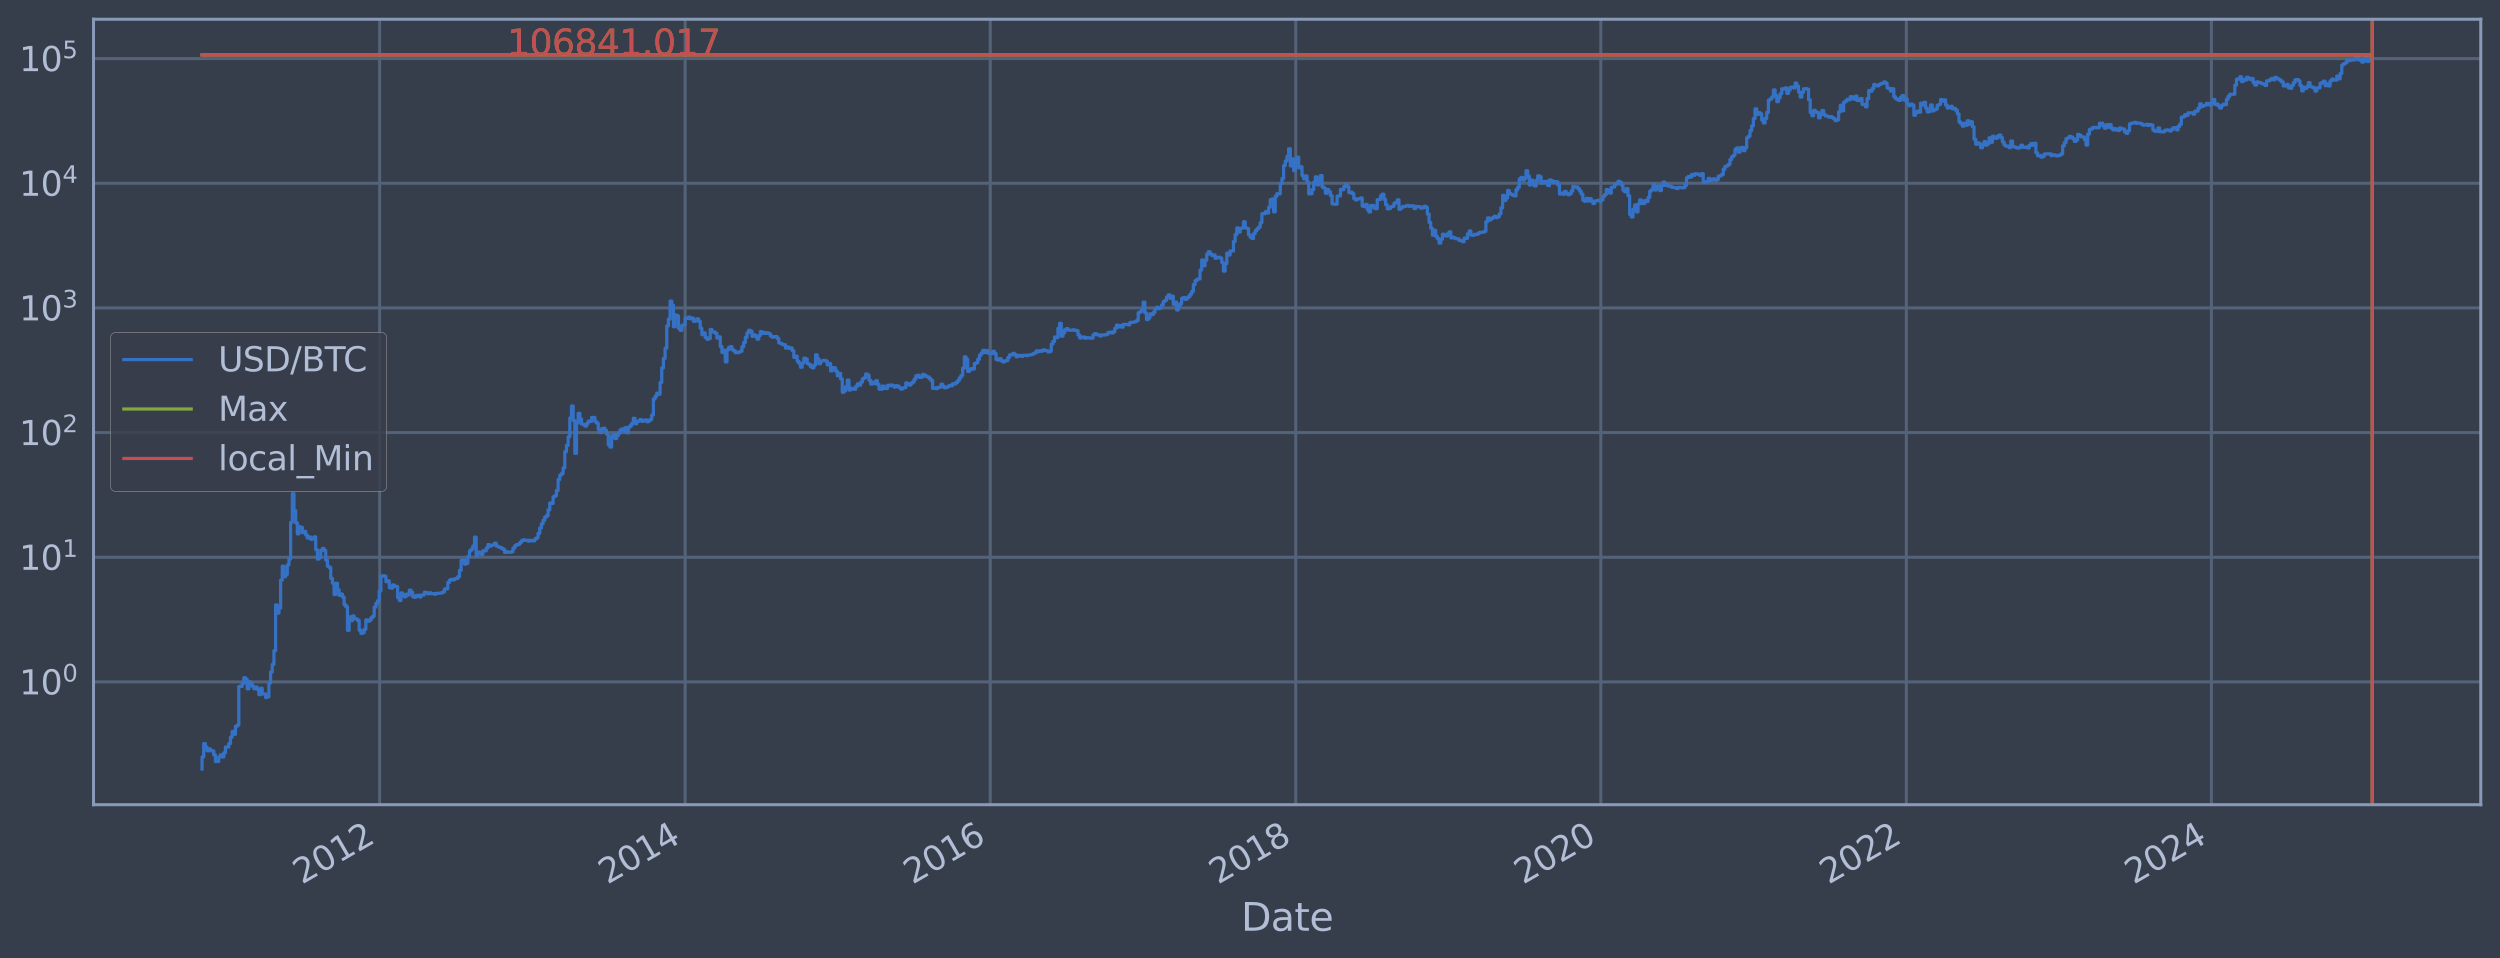 <?xml version="1.0" encoding="utf-8" standalone="no"?>
<!DOCTYPE svg PUBLIC "-//W3C//DTD SVG 1.1//EN"
  "http://www.w3.org/Graphics/SVG/1.1/DTD/svg11.dtd">
<svg xmlns:xlink="http://www.w3.org/1999/xlink" width="934.976pt" height="358.291pt" viewBox="0 0 934.976 358.291" xmlns="http://www.w3.org/2000/svg" version="1.1">
 <defs>
  <style type="text/css">*{stroke-linejoin: round; stroke-linecap: butt}</style>
 </defs>
 <g id="figure_1">
  <g id="patch_1">
   <path d="M 0 358.291 
L 934.976 358.291 
L 934.976 0 
L 0 0 
z
" style="fill: #373e4b"/>
  </g>
  <g id="axes_1">
   <g id="patch_2">
    <path d="M 34.976 300.96 
L 927.776 300.96 
L 927.776 7.2 
L 34.976 7.2 
z
" style="fill: #373e4b"/>
   </g>
   <g id="matplotlib.axis_1">
    <g id="xtick_1">
     <g id="line2d_1">
      <path d="M 141.985 300.96 
L 141.985 7.2 
" clip-path="url(#p5ddd596b71)" style="fill: none; stroke: #546379; stroke-width: 1.12; stroke-linecap: square"/>
     </g>
     <g id="line2d_2"/>
     <g id="text_1">
      <!-- 2012 -->
      <g style="fill: #b1bed6" transform="translate(112.904 330.885) rotate(-30) scale(0.126 -0.126)">
       <defs>
        <path id="DejaVuSans-32" d="M 1228 531 
L 3431 531 
L 3431 0 
L 469 0 
L 469 531 
Q 828 903 1448 1529 
Q 2069 2156 2228 2338 
Q 2531 2678 2651 2914 
Q 2772 3150 2772 3378 
Q 2772 3750 2511 3984 
Q 2250 4219 1831 4219 
Q 1534 4219 1204 4116 
Q 875 4013 500 3803 
L 500 4441 
Q 881 4594 1212 4672 
Q 1544 4750 1819 4750 
Q 2544 4750 2975 4387 
Q 3406 4025 3406 3419 
Q 3406 3131 3298 2873 
Q 3191 2616 2906 2266 
Q 2828 2175 2409 1742 
Q 1991 1309 1228 531 
z
" transform="scale(0.016)"/>
        <path id="DejaVuSans-30" d="M 2034 4250 
Q 1547 4250 1301 3770 
Q 1056 3291 1056 2328 
Q 1056 1369 1301 889 
Q 1547 409 2034 409 
Q 2525 409 2770 889 
Q 3016 1369 3016 2328 
Q 3016 3291 2770 3770 
Q 2525 4250 2034 4250 
z
M 2034 4750 
Q 2819 4750 3233 4129 
Q 3647 3509 3647 2328 
Q 3647 1150 3233 529 
Q 2819 -91 2034 -91 
Q 1250 -91 836 529 
Q 422 1150 422 2328 
Q 422 3509 836 4129 
Q 1250 4750 2034 4750 
z
" transform="scale(0.016)"/>
        <path id="DejaVuSans-31" d="M 794 531 
L 1825 531 
L 1825 4091 
L 703 3866 
L 703 4441 
L 1819 4666 
L 2450 4666 
L 2450 531 
L 3481 531 
L 3481 0 
L 794 0 
L 794 531 
z
" transform="scale(0.016)"/>
       </defs>
       <use xlink:href="#DejaVuSans-32"/>
       <use xlink:href="#DejaVuSans-30" transform="translate(63.623 0)"/>
       <use xlink:href="#DejaVuSans-31" transform="translate(127.246 0)"/>
       <use xlink:href="#DejaVuSans-32" transform="translate(190.869 0)"/>
      </g>
     </g>
    </g>
    <g id="xtick_2">
     <g id="line2d_3">
      <path d="M 256.24 300.96 
L 256.24 7.2 
" clip-path="url(#p5ddd596b71)" style="fill: none; stroke: #546379; stroke-width: 1.12; stroke-linecap: square"/>
     </g>
     <g id="line2d_4"/>
     <g id="text_2">
      <!-- 2014 -->
      <g style="fill: #b1bed6" transform="translate(227.159 330.885) rotate(-30) scale(0.126 -0.126)">
       <defs>
        <path id="DejaVuSans-34" d="M 2419 4116 
L 825 1625 
L 2419 1625 
L 2419 4116 
z
M 2253 4666 
L 3047 4666 
L 3047 1625 
L 3713 1625 
L 3713 1100 
L 3047 1100 
L 3047 0 
L 2419 0 
L 2419 1100 
L 313 1100 
L 313 1709 
L 2253 4666 
z
" transform="scale(0.016)"/>
       </defs>
       <use xlink:href="#DejaVuSans-32"/>
       <use xlink:href="#DejaVuSans-30" transform="translate(63.623 0)"/>
       <use xlink:href="#DejaVuSans-31" transform="translate(127.246 0)"/>
       <use xlink:href="#DejaVuSans-34" transform="translate(190.869 0)"/>
      </g>
     </g>
    </g>
    <g id="xtick_3">
     <g id="line2d_5">
      <path d="M 370.339 300.96 
L 370.339 7.2 
" clip-path="url(#p5ddd596b71)" style="fill: none; stroke: #546379; stroke-width: 1.12; stroke-linecap: square"/>
     </g>
     <g id="line2d_6"/>
     <g id="text_3">
      <!-- 2016 -->
      <g style="fill: #b1bed6" transform="translate(341.258 330.885) rotate(-30) scale(0.126 -0.126)">
       <defs>
        <path id="DejaVuSans-36" d="M 2113 2584 
Q 1688 2584 1439 2293 
Q 1191 2003 1191 1497 
Q 1191 994 1439 701 
Q 1688 409 2113 409 
Q 2538 409 2786 701 
Q 3034 994 3034 1497 
Q 3034 2003 2786 2293 
Q 2538 2584 2113 2584 
z
M 3366 4563 
L 3366 3988 
Q 3128 4100 2886 4159 
Q 2644 4219 2406 4219 
Q 1781 4219 1451 3797 
Q 1122 3375 1075 2522 
Q 1259 2794 1537 2939 
Q 1816 3084 2150 3084 
Q 2853 3084 3261 2657 
Q 3669 2231 3669 1497 
Q 3669 778 3244 343 
Q 2819 -91 2113 -91 
Q 1303 -91 875 529 
Q 447 1150 447 2328 
Q 447 3434 972 4092 
Q 1497 4750 2381 4750 
Q 2619 4750 2861 4703 
Q 3103 4656 3366 4563 
z
" transform="scale(0.016)"/>
       </defs>
       <use xlink:href="#DejaVuSans-32"/>
       <use xlink:href="#DejaVuSans-30" transform="translate(63.623 0)"/>
       <use xlink:href="#DejaVuSans-31" transform="translate(127.246 0)"/>
       <use xlink:href="#DejaVuSans-36" transform="translate(190.869 0)"/>
      </g>
     </g>
    </g>
    <g id="xtick_4">
     <g id="line2d_7">
      <path d="M 484.594 300.96 
L 484.594 7.2 
" clip-path="url(#p5ddd596b71)" style="fill: none; stroke: #546379; stroke-width: 1.12; stroke-linecap: square"/>
     </g>
     <g id="line2d_8"/>
     <g id="text_4">
      <!-- 2018 -->
      <g style="fill: #b1bed6" transform="translate(455.513 330.885) rotate(-30) scale(0.126 -0.126)">
       <defs>
        <path id="DejaVuSans-38" d="M 2034 2216 
Q 1584 2216 1326 1975 
Q 1069 1734 1069 1313 
Q 1069 891 1326 650 
Q 1584 409 2034 409 
Q 2484 409 2743 651 
Q 3003 894 3003 1313 
Q 3003 1734 2745 1975 
Q 2488 2216 2034 2216 
z
M 1403 2484 
Q 997 2584 770 2862 
Q 544 3141 544 3541 
Q 544 4100 942 4425 
Q 1341 4750 2034 4750 
Q 2731 4750 3128 4425 
Q 3525 4100 3525 3541 
Q 3525 3141 3298 2862 
Q 3072 2584 2669 2484 
Q 3125 2378 3379 2068 
Q 3634 1759 3634 1313 
Q 3634 634 3220 271 
Q 2806 -91 2034 -91 
Q 1263 -91 848 271 
Q 434 634 434 1313 
Q 434 1759 690 2068 
Q 947 2378 1403 2484 
z
M 1172 3481 
Q 1172 3119 1398 2916 
Q 1625 2713 2034 2713 
Q 2441 2713 2670 2916 
Q 2900 3119 2900 3481 
Q 2900 3844 2670 4047 
Q 2441 4250 2034 4250 
Q 1625 4250 1398 4047 
Q 1172 3844 1172 3481 
z
" transform="scale(0.016)"/>
       </defs>
       <use xlink:href="#DejaVuSans-32"/>
       <use xlink:href="#DejaVuSans-30" transform="translate(63.623 0)"/>
       <use xlink:href="#DejaVuSans-31" transform="translate(127.246 0)"/>
       <use xlink:href="#DejaVuSans-38" transform="translate(190.869 0)"/>
      </g>
     </g>
    </g>
    <g id="xtick_5">
     <g id="line2d_9">
      <path d="M 598.692 300.96 
L 598.692 7.2 
" clip-path="url(#p5ddd596b71)" style="fill: none; stroke: #546379; stroke-width: 1.12; stroke-linecap: square"/>
     </g>
     <g id="line2d_10"/>
     <g id="text_5">
      <!-- 2020 -->
      <g style="fill: #b1bed6" transform="translate(569.611 330.885) rotate(-30) scale(0.126 -0.126)">
       <use xlink:href="#DejaVuSans-32"/>
       <use xlink:href="#DejaVuSans-30" transform="translate(63.623 0)"/>
       <use xlink:href="#DejaVuSans-32" transform="translate(127.246 0)"/>
       <use xlink:href="#DejaVuSans-30" transform="translate(190.869 0)"/>
      </g>
     </g>
    </g>
    <g id="xtick_6">
     <g id="line2d_11">
      <path d="M 712.947 300.96 
L 712.947 7.2 
" clip-path="url(#p5ddd596b71)" style="fill: none; stroke: #546379; stroke-width: 1.12; stroke-linecap: square"/>
     </g>
     <g id="line2d_12"/>
     <g id="text_6">
      <!-- 2022 -->
      <g style="fill: #b1bed6" transform="translate(683.866 330.885) rotate(-30) scale(0.126 -0.126)">
       <use xlink:href="#DejaVuSans-32"/>
       <use xlink:href="#DejaVuSans-30" transform="translate(63.623 0)"/>
       <use xlink:href="#DejaVuSans-32" transform="translate(127.246 0)"/>
       <use xlink:href="#DejaVuSans-32" transform="translate(190.869 0)"/>
      </g>
     </g>
    </g>
    <g id="xtick_7">
     <g id="line2d_13">
      <path d="M 827.046 300.96 
L 827.046 7.2 
" clip-path="url(#p5ddd596b71)" style="fill: none; stroke: #546379; stroke-width: 1.12; stroke-linecap: square"/>
     </g>
     <g id="line2d_14"/>
     <g id="text_7">
      <!-- 2024 -->
      <g style="fill: #b1bed6" transform="translate(797.965 330.885) rotate(-30) scale(0.126 -0.126)">
       <use xlink:href="#DejaVuSans-32"/>
       <use xlink:href="#DejaVuSans-30" transform="translate(63.623 0)"/>
       <use xlink:href="#DejaVuSans-32" transform="translate(127.246 0)"/>
       <use xlink:href="#DejaVuSans-34" transform="translate(190.869 0)"/>
      </g>
     </g>
    </g>
    <g id="text_8">
     <!-- Date -->
     <g style="fill: #b1bed6" transform="translate(464.167 348.096) scale(0.144 -0.144)">
      <defs>
       <path id="DejaVuSans-44" d="M 1259 4147 
L 1259 519 
L 2022 519 
Q 2988 519 3436 956 
Q 3884 1394 3884 2338 
Q 3884 3275 3436 3711 
Q 2988 4147 2022 4147 
L 1259 4147 
z
M 628 4666 
L 1925 4666 
Q 3281 4666 3915 4102 
Q 4550 3538 4550 2338 
Q 4550 1131 3912 565 
Q 3275 0 1925 0 
L 628 0 
L 628 4666 
z
" transform="scale(0.016)"/>
       <path id="DejaVuSans-61" d="M 2194 1759 
Q 1497 1759 1228 1600 
Q 959 1441 959 1056 
Q 959 750 1161 570 
Q 1363 391 1709 391 
Q 2188 391 2477 730 
Q 2766 1069 2766 1631 
L 2766 1759 
L 2194 1759 
z
M 3341 1997 
L 3341 0 
L 2766 0 
L 2766 531 
Q 2569 213 2275 61 
Q 1981 -91 1556 -91 
Q 1019 -91 701 211 
Q 384 513 384 1019 
Q 384 1609 779 1909 
Q 1175 2209 1959 2209 
L 2766 2209 
L 2766 2266 
Q 2766 2663 2505 2880 
Q 2244 3097 1772 3097 
Q 1472 3097 1187 3025 
Q 903 2953 641 2809 
L 641 3341 
Q 956 3463 1253 3523 
Q 1550 3584 1831 3584 
Q 2591 3584 2966 3190 
Q 3341 2797 3341 1997 
z
" transform="scale(0.016)"/>
       <path id="DejaVuSans-74" d="M 1172 4494 
L 1172 3500 
L 2356 3500 
L 2356 3053 
L 1172 3053 
L 1172 1153 
Q 1172 725 1289 603 
Q 1406 481 1766 481 
L 2356 481 
L 2356 0 
L 1766 0 
Q 1100 0 847 248 
Q 594 497 594 1153 
L 594 3053 
L 172 3053 
L 172 3500 
L 594 3500 
L 594 4494 
L 1172 4494 
z
" transform="scale(0.016)"/>
       <path id="DejaVuSans-65" d="M 3597 1894 
L 3597 1613 
L 953 1613 
Q 991 1019 1311 708 
Q 1631 397 2203 397 
Q 2534 397 2845 478 
Q 3156 559 3463 722 
L 3463 178 
Q 3153 47 2828 -22 
Q 2503 -91 2169 -91 
Q 1331 -91 842 396 
Q 353 884 353 1716 
Q 353 2575 817 3079 
Q 1281 3584 2069 3584 
Q 2775 3584 3186 3129 
Q 3597 2675 3597 1894 
z
M 3022 2063 
Q 3016 2534 2758 2815 
Q 2500 3097 2075 3097 
Q 1594 3097 1305 2825 
Q 1016 2553 972 2059 
L 3022 2063 
z
" transform="scale(0.016)"/>
      </defs>
      <use xlink:href="#DejaVuSans-44"/>
      <use xlink:href="#DejaVuSans-61" transform="translate(77.002 0)"/>
      <use xlink:href="#DejaVuSans-74" transform="translate(138.281 0)"/>
      <use xlink:href="#DejaVuSans-65" transform="translate(177.49 0)"/>
     </g>
    </g>
   </g>
   <g id="matplotlib.axis_2">
    <g id="ytick_1">
     <g id="line2d_15">
      <path d="M 34.976 255.018 
L 927.776 255.018 
" clip-path="url(#p5ddd596b71)" style="fill: none; stroke: #546379; stroke-width: 1.12; stroke-linecap: square"/>
     </g>
     <g id="line2d_16"/>
     <g id="text_9">
      <!-- $\mathdefault{10^{0}}$ -->
      <g style="fill: #b1bed6" transform="translate(7.2 259.805) scale(0.126 -0.126)">
       <use xlink:href="#DejaVuSans-31" transform="translate(0 0.766)"/>
       <use xlink:href="#DejaVuSans-30" transform="translate(63.623 0.766)"/>
       <use xlink:href="#DejaVuSans-30" transform="translate(128.203 39.047) scale(0.7)"/>
      </g>
     </g>
    </g>
    <g id="ytick_2">
     <g id="line2d_17">
      <path d="M 34.976 208.393 
L 927.776 208.393 
" clip-path="url(#p5ddd596b71)" style="fill: none; stroke: #546379; stroke-width: 1.12; stroke-linecap: square"/>
     </g>
     <g id="line2d_18"/>
     <g id="text_10">
      <!-- $\mathdefault{10^{1}}$ -->
      <g style="fill: #b1bed6" transform="translate(7.2 213.18) scale(0.126 -0.126)">
       <use xlink:href="#DejaVuSans-31" transform="translate(0 0.684)"/>
       <use xlink:href="#DejaVuSans-30" transform="translate(63.623 0.684)"/>
       <use xlink:href="#DejaVuSans-31" transform="translate(128.203 38.966) scale(0.7)"/>
      </g>
     </g>
    </g>
    <g id="ytick_3">
     <g id="line2d_19">
      <path d="M 34.976 161.768 
L 927.776 161.768 
" clip-path="url(#p5ddd596b71)" style="fill: none; stroke: #546379; stroke-width: 1.12; stroke-linecap: square"/>
     </g>
     <g id="line2d_20"/>
     <g id="text_11">
      <!-- $\mathdefault{10^{2}}$ -->
      <g style="fill: #b1bed6" transform="translate(7.2 166.555) scale(0.126 -0.126)">
       <use xlink:href="#DejaVuSans-31" transform="translate(0 0.766)"/>
       <use xlink:href="#DejaVuSans-30" transform="translate(63.623 0.766)"/>
       <use xlink:href="#DejaVuSans-32" transform="translate(128.203 39.047) scale(0.7)"/>
      </g>
     </g>
    </g>
    <g id="ytick_4">
     <g id="line2d_21">
      <path d="M 34.976 115.143 
L 927.776 115.143 
" clip-path="url(#p5ddd596b71)" style="fill: none; stroke: #546379; stroke-width: 1.12; stroke-linecap: square"/>
     </g>
     <g id="line2d_22"/>
     <g id="text_12">
      <!-- $\mathdefault{10^{3}}$ -->
      <g style="fill: #b1bed6" transform="translate(7.2 119.93) scale(0.126 -0.126)">
       <defs>
        <path id="DejaVuSans-33" d="M 2597 2516 
Q 3050 2419 3304 2112 
Q 3559 1806 3559 1356 
Q 3559 666 3084 287 
Q 2609 -91 1734 -91 
Q 1441 -91 1130 -33 
Q 819 25 488 141 
L 488 750 
Q 750 597 1062 519 
Q 1375 441 1716 441 
Q 2309 441 2620 675 
Q 2931 909 2931 1356 
Q 2931 1769 2642 2001 
Q 2353 2234 1838 2234 
L 1294 2234 
L 1294 2753 
L 1863 2753 
Q 2328 2753 2575 2939 
Q 2822 3125 2822 3475 
Q 2822 3834 2567 4026 
Q 2313 4219 1838 4219 
Q 1578 4219 1281 4162 
Q 984 4106 628 3988 
L 628 4550 
Q 988 4650 1302 4700 
Q 1616 4750 1894 4750 
Q 2613 4750 3031 4423 
Q 3450 4097 3450 3541 
Q 3450 3153 3228 2886 
Q 3006 2619 2597 2516 
z
" transform="scale(0.016)"/>
       </defs>
       <use xlink:href="#DejaVuSans-31" transform="translate(0 0.766)"/>
       <use xlink:href="#DejaVuSans-30" transform="translate(63.623 0.766)"/>
       <use xlink:href="#DejaVuSans-33" transform="translate(128.203 39.047) scale(0.7)"/>
      </g>
     </g>
    </g>
    <g id="ytick_5">
     <g id="line2d_23">
      <path d="M 34.976 68.518 
L 927.776 68.518 
" clip-path="url(#p5ddd596b71)" style="fill: none; stroke: #546379; stroke-width: 1.12; stroke-linecap: square"/>
     </g>
     <g id="line2d_24"/>
     <g id="text_13">
      <!-- $\mathdefault{10^{4}}$ -->
      <g style="fill: #b1bed6" transform="translate(7.2 73.305) scale(0.126 -0.126)">
       <use xlink:href="#DejaVuSans-31" transform="translate(0 0.684)"/>
       <use xlink:href="#DejaVuSans-30" transform="translate(63.623 0.684)"/>
       <use xlink:href="#DejaVuSans-34" transform="translate(128.203 38.966) scale(0.7)"/>
      </g>
     </g>
    </g>
    <g id="ytick_6">
     <g id="line2d_25">
      <path d="M 34.976 21.893 
L 927.776 21.893 
" clip-path="url(#p5ddd596b71)" style="fill: none; stroke: #546379; stroke-width: 1.12; stroke-linecap: square"/>
     </g>
     <g id="line2d_26"/>
     <g id="text_14">
      <!-- $\mathdefault{10^{5}}$ -->
      <g style="fill: #b1bed6" transform="translate(7.2 26.68) scale(0.126 -0.126)">
       <defs>
        <path id="DejaVuSans-35" d="M 691 4666 
L 3169 4666 
L 3169 4134 
L 1269 4134 
L 1269 2991 
Q 1406 3038 1543 3061 
Q 1681 3084 1819 3084 
Q 2600 3084 3056 2656 
Q 3513 2228 3513 1497 
Q 3513 744 3044 326 
Q 2575 -91 1722 -91 
Q 1428 -91 1123 -41 
Q 819 9 494 109 
L 494 744 
Q 775 591 1075 516 
Q 1375 441 1709 441 
Q 2250 441 2565 725 
Q 2881 1009 2881 1497 
Q 2881 1984 2565 2268 
Q 2250 2553 1709 2553 
Q 1456 2553 1204 2497 
Q 953 2441 691 2322 
L 691 4666 
z
" transform="scale(0.016)"/>
       </defs>
       <use xlink:href="#DejaVuSans-31" transform="translate(0 0.684)"/>
       <use xlink:href="#DejaVuSans-30" transform="translate(63.623 0.684)"/>
       <use xlink:href="#DejaVuSans-35" transform="translate(128.203 38.966) scale(0.7)"/>
      </g>
     </g>
    </g>
    <g id="ytick_7">
     <g id="line2d_27"/>
    </g>
    <g id="ytick_8">
     <g id="line2d_28"/>
    </g>
    <g id="ytick_9">
     <g id="line2d_29"/>
    </g>
    <g id="ytick_10">
     <g id="line2d_30"/>
    </g>
    <g id="ytick_11">
     <g id="line2d_31"/>
    </g>
    <g id="ytick_12">
     <g id="line2d_32"/>
    </g>
    <g id="ytick_13">
     <g id="line2d_33"/>
    </g>
    <g id="ytick_14">
     <g id="line2d_34"/>
    </g>
    <g id="ytick_15">
     <g id="line2d_35"/>
    </g>
    <g id="ytick_16">
     <g id="line2d_36"/>
    </g>
    <g id="ytick_17">
     <g id="line2d_37"/>
    </g>
    <g id="ytick_18">
     <g id="line2d_38"/>
    </g>
    <g id="ytick_19">
     <g id="line2d_39"/>
    </g>
    <g id="ytick_20">
     <g id="line2d_40"/>
    </g>
    <g id="ytick_21">
     <g id="line2d_41"/>
    </g>
    <g id="ytick_22">
     <g id="line2d_42"/>
    </g>
    <g id="ytick_23">
     <g id="line2d_43"/>
    </g>
    <g id="ytick_24">
     <g id="line2d_44"/>
    </g>
    <g id="ytick_25">
     <g id="line2d_45"/>
    </g>
    <g id="ytick_26">
     <g id="line2d_46"/>
    </g>
    <g id="ytick_27">
     <g id="line2d_47"/>
    </g>
    <g id="ytick_28">
     <g id="line2d_48"/>
    </g>
    <g id="ytick_29">
     <g id="line2d_49"/>
    </g>
    <g id="ytick_30">
     <g id="line2d_50"/>
    </g>
    <g id="ytick_31">
     <g id="line2d_51"/>
    </g>
    <g id="ytick_32">
     <g id="line2d_52"/>
    </g>
    <g id="ytick_33">
     <g id="line2d_53"/>
    </g>
    <g id="ytick_34">
     <g id="line2d_54"/>
    </g>
    <g id="ytick_35">
     <g id="line2d_55"/>
    </g>
    <g id="ytick_36">
     <g id="line2d_56"/>
    </g>
    <g id="ytick_37">
     <g id="line2d_57"/>
    </g>
    <g id="ytick_38">
     <g id="line2d_58"/>
    </g>
    <g id="ytick_39">
     <g id="line2d_59"/>
    </g>
    <g id="ytick_40">
     <g id="line2d_60"/>
    </g>
    <g id="ytick_41">
     <g id="line2d_61"/>
    </g>
    <g id="ytick_42">
     <g id="line2d_62"/>
    </g>
    <g id="ytick_43">
     <g id="line2d_63"/>
    </g>
    <g id="ytick_44">
     <g id="line2d_64"/>
    </g>
    <g id="ytick_45">
     <g id="line2d_65"/>
    </g>
    <g id="ytick_46">
     <g id="line2d_66"/>
    </g>
    <g id="ytick_47">
     <g id="line2d_67"/>
    </g>
    <g id="ytick_48">
     <g id="line2d_68"/>
    </g>
    <g id="ytick_49">
     <g id="line2d_69"/>
    </g>
    <g id="ytick_50">
     <g id="line2d_70"/>
    </g>
    <g id="ytick_51">
     <g id="line2d_71"/>
    </g>
    <g id="ytick_52">
     <g id="line2d_72"/>
    </g>
    <g id="ytick_53">
     <g id="line2d_73"/>
    </g>
    <g id="ytick_54">
     <g id="line2d_74"/>
    </g>
    <g id="ytick_55">
     <g id="line2d_75"/>
    </g>
   </g>
   <g id="line2d_76">
    <path d="M 75.558 287.607 
L 75.558 283.089 
L 76.183 283.089 
L 76.183 278.09 
L 76.808 278.09 
L 76.808 279.397 
L 77.433 279.397 
L 77.433 280.794 
L 78.059 280.794 
L 78.059 280.083 
L 78.684 280.083 
L 78.684 280.794 
L 79.934 280.794 
L 79.934 282.295 
L 80.559 282.295 
L 80.559 284.777 
L 81.81 284.777 
L 81.81 283.089 
L 82.435 283.089 
L 82.435 282.295 
L 83.06 282.295 
L 83.06 283.089 
L 83.685 283.089 
L 83.685 281.53 
L 84.311 281.53 
L 84.311 279.397 
L 85.561 279.397 
L 85.561 278.09 
L 86.186 278.09 
L 86.186 275.705 
L 86.811 275.705 
L 86.811 273.572 
L 87.437 273.572 
L 87.437 274.61 
L 88.062 274.61 
L 88.062 271.642 
L 88.687 271.642 
L 88.687 271.187 
L 89.312 271.187 
L 89.312 256.706 
L 90.563 256.706 
L 90.563 255.635 
L 91.188 255.635 
L 91.188 253.459 
L 91.813 253.459 
L 91.813 254.03 
L 92.438 254.03 
L 92.438 257.606 
L 93.063 257.606 
L 93.063 255.018 
L 93.689 255.018 
L 93.689 255.635 
L 94.314 255.635 
L 94.314 256.706 
L 94.939 256.706 
L 94.939 257.606 
L 95.564 257.606 
L 95.564 256.927 
L 96.189 256.927 
L 96.189 257.838 
L 96.815 257.838 
L 96.815 259.791 
L 97.44 259.791 
L 97.44 257.377 
L 98.065 257.377 
L 98.065 259.536 
L 99.315 259.536 
L 99.315 260.843 
L 99.941 260.843 
L 99.941 260.575 
L 100.566 260.575 
L 100.566 255.427 
L 101.191 255.427 
L 101.191 251.326 
L 101.816 251.326 
L 101.816 248.496 
L 102.441 248.496 
L 102.441 243.342 
L 103.067 243.342 
L 103.067 226.25 
L 103.692 226.25 
L 103.692 229.306 
L 104.317 229.306 
L 104.317 227.408 
L 104.942 227.408 
L 104.942 216.961 
L 105.567 216.961 
L 105.567 211.755 
L 106.193 211.755 
L 106.193 215.673 
L 106.818 215.673 
L 106.818 214.849 
L 107.443 214.849 
L 107.443 211.259 
L 108.068 211.259 
L 108.068 209.072 
L 108.693 209.072 
L 108.693 195.343 
L 109.319 195.343 
L 109.319 184.626 
L 109.944 184.626 
L 109.944 190.954 
L 110.569 190.954 
L 110.569 195.535 
L 111.194 195.535 
L 111.194 199.663 
L 111.819 199.663 
L 111.819 196.969 
L 112.445 196.969 
L 112.445 197.235 
L 113.07 197.235 
L 113.07 199.207 
L 113.695 199.207 
L 113.695 198.749 
L 114.32 198.749 
L 114.32 200.088 
L 114.945 200.088 
L 114.945 201.221 
L 115.571 201.221 
L 115.571 200.813 
L 116.196 200.813 
L 116.196 201.681 
L 116.821 201.681 
L 116.821 201.435 
L 117.446 201.435 
L 117.446 200.758 
L 118.071 200.758 
L 118.071 205.563 
L 118.696 205.563 
L 118.696 209.093 
L 119.322 209.093 
L 119.322 208.535 
L 119.947 208.535 
L 119.947 205.811 
L 120.572 205.811 
L 120.572 205.127 
L 121.197 205.127 
L 121.197 205.918 
L 121.822 205.918 
L 121.822 209.474 
L 122.448 209.474 
L 122.448 211.779 
L 123.073 211.779 
L 123.073 212.239 
L 123.698 212.239 
L 123.698 216.321 
L 124.323 216.321 
L 124.323 218.105 
L 124.948 218.105 
L 124.948 222.347 
L 125.574 222.347 
L 125.574 218.138 
L 126.199 218.138 
L 126.199 220.535 
L 126.824 220.535 
L 126.824 222.673 
L 127.449 222.673 
L 127.449 222.187 
L 128.074 222.187 
L 128.074 223.297 
L 128.7 223.297 
L 128.7 226.153 
L 129.325 226.153 
L 129.325 226.896 
L 129.95 226.896 
L 129.95 235.748 
L 130.575 235.748 
L 130.575 230.72 
L 131.2 230.72 
L 131.2 232.108 
L 131.826 232.108 
L 131.826 230.357 
L 132.451 230.357 
L 132.451 231.339 
L 133.076 231.339 
L 133.076 231.529 
L 133.701 231.529 
L 133.701 232.043 
L 134.326 232.043 
L 134.326 235.67 
L 134.952 235.67 
L 134.952 236.873 
L 135.577 236.873 
L 135.577 236.626 
L 136.202 236.626 
L 136.202 235.36 
L 136.827 235.36 
L 136.827 231.848 
L 137.452 231.848 
L 137.452 232.371 
L 138.078 232.371 
L 138.078 231.978 
L 138.703 231.978 
L 138.703 231.089 
L 139.328 231.089 
L 139.328 230.477 
L 139.953 230.477 
L 139.953 227.048 
L 140.578 227.048 
L 140.578 225.719 
L 141.204 225.719 
L 141.204 224.697 
L 141.829 224.697 
L 141.829 220.983 
L 142.454 220.983 
L 142.454 215.442 
L 143.079 215.442 
L 143.079 215.328 
L 143.704 215.328 
L 143.704 215.5 
L 144.33 215.5 
L 144.33 217.525 
L 144.955 217.525 
L 144.955 217.209 
L 145.58 217.209 
L 145.58 219.775 
L 146.205 219.775 
L 146.205 219.953 
L 146.83 219.953 
L 146.83 218.77 
L 147.456 218.77 
L 147.456 219.284 
L 148.706 219.353 
L 148.706 223.51 
L 149.331 223.51 
L 149.331 224.562 
L 149.956 224.562 
L 149.956 221.751 
L 150.582 221.751 
L 150.582 222.509 
L 151.207 222.509 
L 151.207 223.213 
L 151.832 223.213 
L 151.832 222.227 
L 152.457 222.227 
L 152.457 222.509 
L 153.082 222.509 
L 153.082 220.72 
L 153.708 220.72 
L 153.708 221.518 
L 154.333 221.518 
L 154.333 223.213 
L 154.958 223.213 
L 154.958 223.382 
L 155.583 223.382 
L 155.583 222.673 
L 156.834 222.591 
L 156.834 223.255 
L 157.459 223.255 
L 157.459 222.55 
L 158.709 222.469 
L 158.709 221.479 
L 159.334 221.479 
L 159.334 221.673 
L 159.96 221.673 
L 159.96 222.067 
L 160.585 222.067 
L 160.585 221.712 
L 161.21 221.712 
L 161.21 222.027 
L 162.46 222.027 
L 162.46 222.227 
L 163.086 222.227 
L 163.086 221.909 
L 164.961 221.83 
L 164.961 221.712 
L 165.586 221.712 
L 165.586 221.363 
L 166.212 221.363 
L 166.212 220.279 
L 167.462 220.206 
L 167.462 217.845 
L 168.087 217.845 
L 168.087 216.93 
L 168.712 216.93 
L 168.712 216.684 
L 169.338 216.684 
L 169.338 216.868 
L 169.963 216.868 
L 169.963 216.472 
L 170.588 216.472 
L 170.588 216.321 
L 171.213 216.321 
L 171.213 215.673 
L 171.838 215.673 
L 171.838 213.294 
L 172.464 213.294 
L 172.464 209.495 
L 173.089 209.495 
L 173.089 209.368 
L 173.714 209.368 
L 173.714 210.981 
L 174.339 210.981 
L 174.339 210.639 
L 174.964 210.639 
L 174.964 208.151 
L 175.59 208.151 
L 175.59 206.044 
L 176.215 206.044 
L 176.215 205.387 
L 176.84 205.387 
L 176.84 204.201 
L 177.465 204.201 
L 177.465 200.897 
L 178.09 200.897 
L 178.09 207.873 
L 178.716 207.873 
L 178.716 206.481 
L 179.341 206.481 
L 179.341 206.629 
L 179.966 206.629 
L 179.966 207.366 
L 180.591 207.366 
L 180.591 205.972 
L 181.842 206.026 
L 181.842 204.973 
L 182.467 204.973 
L 182.467 203.665 
L 183.092 203.665 
L 183.092 204.234 
L 183.717 204.234 
L 183.717 203.939 
L 184.342 203.939 
L 184.342 203.745 
L 184.968 203.745 
L 184.968 203.127 
L 185.593 203.127 
L 185.593 204.201 
L 186.218 204.201 
L 186.218 204.533 
L 186.843 204.533 
L 186.843 204.735 
L 187.468 204.735 
L 187.468 205.041 
L 188.093 205.041 
L 188.093 205.457 
L 188.719 205.457 
L 188.719 206.592 
L 189.344 206.592 
L 189.344 206.353 
L 189.969 206.353 
L 189.969 206.518 
L 191.219 206.555 
L 191.219 206.334 
L 191.845 206.334 
L 191.845 205.007 
L 192.47 205.007 
L 192.47 204.168 
L 193.095 204.168 
L 193.095 203.681 
L 194.345 203.617 
L 194.345 202.94 
L 194.971 202.94 
L 194.971 202.241 
L 195.596 202.241 
L 195.596 201.871 
L 196.221 201.871 
L 196.221 202.122 
L 197.471 202.018 
L 197.471 202.391 
L 198.097 202.391 
L 198.097 202.092 
L 198.722 202.092 
L 198.722 202.286 
L 199.972 202.256 
L 199.972 201.594 
L 200.597 201.594 
L 200.597 201.136 
L 201.223 201.136 
L 201.223 199.479 
L 201.848 199.479 
L 201.848 197.494 
L 202.473 197.494 
L 202.473 195.892 
L 203.098 195.892 
L 203.098 194.581 
L 203.723 194.581 
L 203.723 193.369 
L 204.349 193.369 
L 204.349 192.865 
L 204.974 192.865 
L 204.974 190.691 
L 205.599 190.691 
L 205.599 188.131 
L 206.224 188.131 
L 206.224 188.295 
L 206.849 188.295 
L 206.849 185.799 
L 207.475 185.799 
L 207.475 185.353 
L 208.1 185.353 
L 208.1 183.464 
L 208.725 183.464 
L 208.725 179.334 
L 209.35 179.334 
L 209.35 177.668 
L 209.975 177.668 
L 209.975 177.117 
L 210.601 177.117 
L 210.601 174.962 
L 211.226 174.962 
L 211.226 168.918 
L 211.851 168.918 
L 211.851 166.595 
L 212.476 166.595 
L 212.476 163.346 
L 213.101 163.346 
L 213.101 156.3 
L 213.727 156.3 
L 213.727 151.837 
L 214.352 151.837 
L 214.352 157.265 
L 214.977 157.265 
L 214.977 169.547 
L 215.602 169.547 
L 215.602 158.259 
L 216.227 158.259 
L 216.227 154.596 
L 216.853 154.596 
L 216.853 156.69 
L 217.478 156.69 
L 217.478 158.589 
L 218.103 158.589 
L 218.103 158.766 
L 218.728 158.766 
L 218.728 159.349 
L 219.353 159.349 
L 219.353 158.418 
L 219.979 158.418 
L 219.979 157.523 
L 221.229 157.625 
L 221.229 156.147 
L 222.479 156.1 
L 222.479 157.672 
L 223.105 157.672 
L 223.105 158.25 
L 223.73 158.25 
L 223.73 160.569 
L 224.355 160.569 
L 224.355 161.772 
L 224.98 161.772 
L 224.98 160.324 
L 225.605 160.324 
L 225.605 160.144 
L 226.231 160.144 
L 226.231 160.974 
L 226.856 160.974 
L 226.856 162.332 
L 227.481 162.332 
L 227.481 166.276 
L 228.106 166.276 
L 228.106 167.195 
L 228.731 167.195 
L 228.731 163.023 
L 229.357 163.023 
L 229.357 162.374 
L 229.982 162.374 
L 229.982 164.039 
L 230.607 164.039 
L 230.607 162.911 
L 231.232 162.911 
L 231.232 162.033 
L 231.857 162.033 
L 231.857 160.853 
L 232.483 160.853 
L 232.483 160.451 
L 233.108 160.451 
L 233.108 161.209 
L 233.733 161.209 
L 233.733 159.958 
L 234.358 159.958 
L 234.358 161.827 
L 234.983 161.827 
L 234.983 159.759 
L 235.609 159.759 
L 235.609 159.243 
L 236.234 159.243 
L 236.234 158.331 
L 236.859 158.331 
L 236.859 156.441 
L 237.484 156.441 
L 237.484 158.483 
L 238.109 158.483 
L 238.109 157.738 
L 238.735 157.738 
L 238.735 157.404 
L 239.36 157.404 
L 239.36 156.909 
L 239.985 156.909 
L 239.985 157.587 
L 240.61 157.587 
L 240.61 157.306 
L 241.235 157.306 
L 241.235 157.048 
L 241.861 157.048 
L 241.861 157.751 
L 242.486 157.751 
L 242.486 157.392 
L 243.111 157.392 
L 243.111 156.834 
L 243.736 156.834 
L 243.736 155.218 
L 244.361 155.218 
L 244.361 149.189 
L 244.987 149.189 
L 244.987 148.211 
L 245.612 148.211 
L 245.612 147.045 
L 246.237 147.045 
L 246.237 147.431 
L 246.862 147.431 
L 246.862 143.005 
L 247.487 143.005 
L 247.487 137.592 
L 248.113 137.592 
L 248.113 134.054 
L 248.738 134.054 
L 248.738 130.217 
L 249.363 130.217 
L 249.363 121.886 
L 249.988 121.886 
L 249.988 119.296 
L 250.613 119.296 
L 250.613 112.597 
L 251.239 112.597 
L 251.239 114.151 
L 251.864 114.151 
L 251.864 122.195 
L 252.489 122.195 
L 252.489 117.803 
L 253.114 117.803 
L 253.114 118.127 
L 253.739 118.127 
L 253.739 122.795 
L 254.365 122.795 
L 254.365 123.557 
L 254.99 123.557 
L 254.99 121.683 
L 255.615 121.683 
L 255.615 121.46 
L 256.24 121.46 
L 256.24 118.946 
L 256.865 118.946 
L 256.865 119.08 
L 257.49 119.08 
L 257.49 118.576 
L 258.116 118.576 
L 258.116 119.232 
L 258.741 119.232 
L 258.741 118.969 
L 259.366 118.969 
L 259.366 120.173 
L 259.991 120.173 
L 259.991 120.029 
L 260.616 120.029 
L 260.616 119.233 
L 261.242 119.233 
L 261.242 120.148 
L 261.867 120.148 
L 261.867 122.734 
L 262.492 122.734 
L 262.492 125.152 
L 263.117 125.152 
L 263.117 124.5 
L 263.742 124.5 
L 263.742 126.19 
L 264.368 126.19 
L 264.368 126.901 
L 264.993 126.901 
L 264.993 126.615 
L 265.618 126.615 
L 265.618 123.231 
L 266.243 123.231 
L 266.243 124.183 
L 267.494 124.148 
L 267.494 124.669 
L 268.119 124.669 
L 268.119 126.423 
L 268.744 126.423 
L 268.744 125.972 
L 269.369 125.972 
L 269.369 129.587 
L 269.994 129.587 
L 269.994 131.807 
L 270.62 131.807 
L 270.62 130.955 
L 271.245 130.955 
L 271.245 135.33 
L 271.87 135.33 
L 271.87 130.882 
L 272.495 130.882 
L 272.495 129.916 
L 273.12 129.916 
L 273.12 129.649 
L 273.746 129.649 
L 273.746 130.802 
L 274.371 130.802 
L 274.371 131.221 
L 274.996 131.221 
L 274.996 131.917 
L 276.246 131.877 
L 276.246 131.654 
L 276.872 131.654 
L 276.872 131.351 
L 277.497 131.351 
L 277.497 129.665 
L 278.122 129.665 
L 278.122 128.078 
L 278.747 128.078 
L 278.747 126.138 
L 279.372 126.138 
L 279.372 124.476 
L 279.998 124.476 
L 279.998 123.511 
L 280.623 123.511 
L 280.623 123.903 
L 281.248 123.903 
L 281.248 125.774 
L 281.873 125.774 
L 281.873 125.218 
L 282.498 125.218 
L 282.498 125.794 
L 283.124 125.794 
L 283.124 126.856 
L 283.749 126.856 
L 283.749 125.487 
L 284.374 125.487 
L 284.374 124.011 
L 284.999 124.011 
L 284.999 124.681 
L 285.624 124.681 
L 285.624 124.37 
L 286.25 124.37 
L 286.25 124.69 
L 286.875 124.69 
L 286.875 124.498 
L 287.5 124.498 
L 287.5 124.808 
L 288.125 124.808 
L 288.125 125.701 
L 288.75 125.701 
L 288.75 126.102 
L 289.376 126.102 
L 289.376 125.878 
L 290.626 125.862 
L 290.626 126.56 
L 291.251 126.56 
L 291.251 128.234 
L 291.876 128.234 
L 291.876 128.43 
L 292.502 128.43 
L 292.502 128.856 
L 293.752 128.912 
L 293.752 130.159 
L 294.377 130.159 
L 294.377 129.757 
L 295.002 129.757 
L 295.002 130.287 
L 295.628 130.287 
L 295.628 130.135 
L 296.253 130.135 
L 296.253 131.137 
L 296.878 131.137 
L 296.878 133.639 
L 297.503 133.639 
L 297.503 133.187 
L 298.128 133.187 
L 298.128 135.065 
L 298.754 135.065 
L 298.754 135.892 
L 299.379 135.892 
L 299.379 137.344 
L 300.004 137.344 
L 300.004 135.721 
L 300.629 135.721 
L 300.629 133.96 
L 301.254 133.96 
L 301.254 134.238 
L 301.88 134.238 
L 301.88 135.988 
L 302.505 135.988 
L 302.505 136.349 
L 303.13 136.349 
L 303.13 137.12 
L 303.755 137.12 
L 303.755 137.578 
L 304.38 137.578 
L 304.38 136.578 
L 305.006 136.578 
L 305.006 132.7 
L 305.631 132.7 
L 305.631 134.216 
L 306.256 134.216 
L 306.256 136.03 
L 306.881 136.03 
L 306.881 135.026 
L 307.506 135.026 
L 307.506 134.897 
L 308.132 134.897 
L 308.132 134.756 
L 308.757 134.756 
L 308.757 135.001 
L 309.382 135.001 
L 309.382 136.471 
L 310.007 136.471 
L 310.007 135.954 
L 310.632 135.954 
L 310.632 138.711 
L 311.258 138.711 
L 311.258 137.471 
L 311.883 137.471 
L 311.883 137.596 
L 312.508 137.596 
L 312.508 138.793 
L 313.133 138.793 
L 313.133 140.554 
L 313.758 140.554 
L 313.758 139.658 
L 314.384 139.658 
L 314.384 141.679 
L 315.009 141.679 
L 315.009 146.724 
L 315.634 146.724 
L 315.634 146.173 
L 316.259 146.173 
L 316.259 144.578 
L 316.884 144.578 
L 316.884 142.147 
L 317.51 142.147 
L 317.51 145.871 
L 318.135 145.871 
L 318.135 145.194 
L 318.76 145.194 
L 318.76 145.444 
L 319.385 145.444 
L 319.385 145.589 
L 320.01 145.589 
L 320.01 144.51 
L 320.636 144.51 
L 320.636 143.558 
L 321.261 143.558 
L 321.261 144.045 
L 321.886 144.045 
L 321.886 142.932 
L 322.511 142.932 
L 322.511 141.651 
L 323.136 141.651 
L 323.136 141.284 
L 323.762 141.284 
L 323.762 139.869 
L 324.387 139.869 
L 324.387 140.259 
L 325.012 140.259 
L 325.012 142.257 
L 325.637 142.257 
L 325.637 143.623 
L 326.262 143.623 
L 326.262 142.975 
L 326.887 142.975 
L 326.887 143.5 
L 327.513 143.5 
L 327.513 142.379 
L 328.138 142.379 
L 328.138 143.789 
L 328.763 143.789 
L 328.763 145.527 
L 330.013 145.561 
L 330.013 144.394 
L 330.639 144.394 
L 330.639 145.231 
L 331.889 145.291 
L 331.889 144.085 
L 332.514 144.085 
L 332.514 144.281 
L 333.139 144.281 
L 333.139 143.96 
L 333.765 143.96 
L 333.765 144.263 
L 334.39 144.263 
L 334.39 144.779 
L 335.015 144.779 
L 335.015 144.23 
L 335.64 144.23 
L 335.64 144.44 
L 336.265 144.44 
L 336.265 145.049 
L 336.891 145.049 
L 336.891 145.539 
L 337.516 145.539 
L 337.516 145.109 
L 338.141 145.109 
L 338.141 144.937 
L 338.766 144.937 
L 338.766 143.215 
L 339.391 143.215 
L 339.391 143.644 
L 340.017 143.644 
L 340.017 144.023 
L 340.642 144.023 
L 340.642 143.33 
L 341.267 143.33 
L 341.267 142.838 
L 341.892 142.838 
L 341.892 141.766 
L 342.517 141.766 
L 342.517 140.566 
L 343.143 140.566 
L 343.143 140.354 
L 343.768 140.354 
L 343.768 141.156 
L 345.018 141.066 
L 345.018 140.012 
L 345.643 140.012 
L 345.643 140.317 
L 346.269 140.317 
L 346.269 140.838 
L 346.894 140.838 
L 346.894 140.968 
L 347.519 140.968 
L 347.519 141.582 
L 348.144 141.582 
L 348.144 142.309 
L 348.769 142.309 
L 348.769 145.235 
L 349.395 145.235 
L 349.395 145.067 
L 350.02 145.067 
L 350.02 145.337 
L 350.645 145.337 
L 350.645 144.88 
L 351.895 144.838 
L 351.895 143.688 
L 352.521 143.688 
L 352.521 144.49 
L 353.146 144.49 
L 353.146 145.05 
L 353.771 145.05 
L 353.771 144.888 
L 354.396 144.888 
L 354.396 144.553 
L 355.021 144.553 
L 355.021 144.113 
L 355.647 144.113 
L 355.647 144.229 
L 356.272 144.229 
L 356.272 143.475 
L 357.522 143.563 
L 357.522 143.015 
L 358.147 143.015 
L 358.147 142.339 
L 358.773 142.339 
L 358.773 141.332 
L 359.398 141.332 
L 359.398 140.441 
L 360.023 140.441 
L 360.023 137.705 
L 360.648 137.705 
L 360.648 133.47 
L 361.273 133.47 
L 361.273 134.365 
L 361.899 134.365 
L 361.899 138.925 
L 362.524 138.925 
L 362.524 138.28 
L 363.149 138.28 
L 363.149 137.845 
L 363.774 137.845 
L 363.774 137.996 
L 364.399 137.996 
L 364.399 135.943 
L 365.025 135.943 
L 365.025 135.686 
L 365.65 135.686 
L 365.65 134.368 
L 366.275 134.368 
L 366.275 132.879 
L 366.9 132.879 
L 366.9 132.073 
L 367.525 132.073 
L 367.525 131.018 
L 368.151 131.018 
L 368.151 131.843 
L 368.776 131.843 
L 368.776 131.066 
L 369.401 131.066 
L 369.401 132.081 
L 370.651 132.103 
L 370.651 132.267 
L 371.277 132.267 
L 371.277 131.382 
L 371.902 131.382 
L 371.902 132.253 
L 372.527 132.253 
L 372.527 134.445 
L 373.152 134.445 
L 373.152 134.656 
L 373.777 134.656 
L 373.777 134.123 
L 374.403 134.123 
L 374.403 134.917 
L 375.028 134.917 
L 375.028 135.36 
L 375.653 135.36 
L 375.653 135.003 
L 376.278 135.003 
L 376.278 134.841 
L 376.903 134.841 
L 376.903 133.737 
L 377.529 133.737 
L 377.529 132.71 
L 378.779 132.745 
L 378.779 132.158 
L 379.404 132.158 
L 379.404 132.589 
L 380.029 132.589 
L 380.029 133.411 
L 380.655 133.411 
L 380.655 132.902 
L 381.905 132.952 
L 381.905 133.298 
L 382.53 133.298 
L 382.53 132.884 
L 383.781 132.856 
L 383.781 133.013 
L 384.406 133.013 
L 384.406 132.781 
L 385.656 132.711 
L 385.656 132.582 
L 386.281 132.582 
L 386.281 132.258 
L 386.907 132.258 
L 386.907 131.954 
L 387.532 131.954 
L 387.532 131.225 
L 388.157 131.225 
L 388.157 131.525 
L 388.782 131.525 
L 388.782 131.177 
L 389.407 131.177 
L 389.407 131.34 
L 390.033 131.34 
L 390.033 130.838 
L 390.658 130.838 
L 390.658 131.051 
L 391.283 131.051 
L 391.283 131.174 
L 391.908 131.174 
L 391.908 131.62 
L 392.533 131.62 
L 392.533 131.37 
L 393.159 131.37 
L 393.159 128.726 
L 393.784 128.726 
L 393.784 127.695 
L 394.409 127.695 
L 394.409 126.043 
L 395.034 126.043 
L 395.034 126.245 
L 395.659 126.245 
L 395.659 122.798 
L 396.284 122.798 
L 396.284 120.915 
L 396.91 120.915 
L 396.91 125.731 
L 397.535 125.731 
L 397.535 124.492 
L 398.16 124.492 
L 398.16 123.314 
L 398.785 123.314 
L 398.785 122.893 
L 399.41 122.893 
L 399.41 123.465 
L 401.286 123.516 
L 401.286 123.328 
L 401.911 123.328 
L 401.911 123.511 
L 402.536 123.511 
L 402.536 123.694 
L 403.162 123.694 
L 403.162 125.3 
L 403.787 125.3 
L 403.787 126.429 
L 404.412 126.429 
L 404.412 126 
L 405.662 126.057 
L 405.662 126.492 
L 406.288 126.492 
L 406.288 126.269 
L 407.538 126.322 
L 407.538 126.472 
L 408.788 126.454 
L 408.788 125.213 
L 409.414 125.213 
L 409.414 124.769 
L 410.039 124.769 
L 410.039 125.185 
L 411.289 125.241 
L 411.289 125.687 
L 411.914 125.687 
L 411.914 125.259 
L 413.79 125.246 
L 413.79 125.004 
L 414.415 125.004 
L 414.415 124.333 
L 415.04 124.333 
L 415.04 124.212 
L 415.666 124.212 
L 415.666 124.534 
L 416.291 124.534 
L 416.291 124.056 
L 416.916 124.056 
L 416.916 122.777 
L 417.541 122.777 
L 417.541 121.61 
L 418.166 121.61 
L 418.166 122.265 
L 418.792 122.265 
L 418.792 121.752 
L 419.417 121.752 
L 419.417 122.354 
L 420.042 122.354 
L 420.042 121.326 
L 421.918 121.32 
L 421.918 121.515 
L 422.543 121.515 
L 422.543 120.621 
L 423.793 120.528 
L 423.793 120.483 
L 424.418 120.483 
L 424.418 120.281 
L 425.044 120.281 
L 425.044 119.889 
L 425.669 119.889 
L 425.669 116.965 
L 426.294 116.965 
L 426.294 116.605 
L 426.919 116.605 
L 426.919 115.867 
L 427.544 115.867 
L 427.544 113.045 
L 428.17 113.045 
L 428.17 117.041 
L 428.795 117.041 
L 428.795 119.522 
L 429.42 119.522 
L 429.42 118.902 
L 430.045 118.902 
L 430.045 117.374 
L 430.67 117.374 
L 430.67 117.649 
L 431.296 117.649 
L 431.296 116.861 
L 431.921 116.861 
L 431.921 115.481 
L 432.546 115.481 
L 432.546 114.92 
L 433.171 114.92 
L 433.171 115.442 
L 433.796 115.442 
L 433.796 115.118 
L 434.422 115.118 
L 434.422 114.067 
L 435.047 114.067 
L 435.047 112.758 
L 435.672 112.758 
L 435.672 112.306 
L 436.297 112.306 
L 436.297 111.034 
L 436.922 111.034 
L 436.922 110.286 
L 437.548 110.286 
L 437.548 111.585 
L 438.173 111.585 
L 438.173 110.775 
L 438.798 110.775 
L 438.798 113.805 
L 439.423 113.805 
L 439.423 112.975 
L 440.048 112.975 
L 440.048 115.931 
L 440.674 115.931 
L 440.674 114.353 
L 441.299 114.353 
L 441.299 113.584 
L 441.924 113.584 
L 441.924 111.557 
L 442.549 111.557 
L 442.549 111.283 
L 443.174 111.283 
L 443.174 111.957 
L 443.8 111.957 
L 443.8 111.431 
L 444.425 111.431 
L 444.425 110.898 
L 445.05 110.898 
L 445.05 110.018 
L 445.675 110.018 
L 445.675 108.994 
L 446.3 108.994 
L 446.3 106.436 
L 446.926 106.436 
L 446.926 104.989 
L 447.551 104.989 
L 447.551 104.483 
L 448.176 104.483 
L 448.176 104.291 
L 448.801 104.291 
L 448.801 101.018 
L 449.426 101.018 
L 449.426 97.235 
L 450.052 97.235 
L 450.052 99.387 
L 450.677 99.387 
L 450.677 97.332 
L 451.302 97.332 
L 451.302 95.037 
L 451.927 95.037 
L 451.927 94.113 
L 452.552 94.113 
L 452.552 94.985 
L 453.178 94.985 
L 453.178 95.564 
L 453.803 95.564 
L 453.803 95.343 
L 454.428 95.343 
L 454.428 96.572 
L 455.053 96.572 
L 455.053 96.254 
L 456.304 96.188 
L 456.304 96.566 
L 456.929 96.566 
L 456.929 98.181 
L 457.554 98.181 
L 457.554 101.39 
L 458.179 101.39 
L 458.179 98.586 
L 458.804 98.586 
L 458.804 94.671 
L 459.43 94.671 
L 459.43 95.359 
L 460.055 95.359 
L 460.055 93.844 
L 461.305 93.889 
L 461.305 90.31 
L 461.93 90.31 
L 461.93 87.748 
L 462.555 87.748 
L 462.555 85.253 
L 463.181 85.253 
L 463.181 86.797 
L 463.806 86.797 
L 463.806 85.458 
L 464.431 85.458 
L 464.431 85.249 
L 465.056 85.249 
L 465.056 82.928 
L 465.681 82.928 
L 465.681 85.211 
L 466.307 85.211 
L 466.307 85.462 
L 466.932 85.462 
L 466.932 87.766 
L 467.557 87.766 
L 467.557 88.768 
L 468.182 88.768 
L 468.182 89.2 
L 468.807 89.2 
L 468.807 87.419 
L 469.433 87.419 
L 469.433 86.257 
L 470.058 86.257 
L 470.058 85.568 
L 470.683 85.568 
L 470.683 84.961 
L 471.308 84.961 
L 471.308 83.286 
L 471.933 83.286 
L 471.933 79.93 
L 473.184 79.91 
L 473.184 79.2 
L 473.809 79.2 
L 473.809 79.653 
L 474.434 79.653 
L 474.434 77.504 
L 475.059 77.504 
L 475.059 74.708 
L 475.685 74.708 
L 475.685 74.428 
L 476.31 74.428 
L 476.31 79.236 
L 476.935 79.236 
L 476.935 73.371 
L 477.56 73.371 
L 477.56 72.431 
L 478.811 72.505 
L 478.811 68.682 
L 479.436 68.682 
L 479.436 66.749 
L 480.061 66.749 
L 480.061 61.931 
L 480.686 61.931 
L 480.686 60.215 
L 481.311 60.215 
L 481.311 58.491 
L 481.937 58.491 
L 481.937 55.615 
L 482.562 55.615 
L 482.562 62.03 
L 483.187 62.03 
L 483.187 59.412 
L 483.812 59.412 
L 483.812 63.818 
L 484.437 63.818 
L 484.437 60.255 
L 485.063 60.255 
L 485.063 58.758 
L 485.688 58.758 
L 485.688 62.765 
L 486.313 62.765 
L 486.313 62.36 
L 486.938 62.36 
L 486.938 65.676 
L 487.563 65.676 
L 487.563 66.9 
L 488.189 66.9 
L 488.189 65.809 
L 488.814 65.809 
L 488.814 68.109 
L 489.439 68.109 
L 489.439 72.531 
L 490.689 72.425 
L 490.689 70.887 
L 491.315 70.887 
L 491.315 68.159 
L 491.94 68.159 
L 491.94 66.14 
L 492.565 66.14 
L 492.565 69.135 
L 493.19 69.135 
L 493.19 67.856 
L 493.815 67.856 
L 493.815 65.658 
L 494.441 65.658 
L 494.441 69.934 
L 495.066 69.934 
L 495.066 70.361 
L 495.691 70.361 
L 495.691 72.296 
L 496.316 72.296 
L 496.316 70.855 
L 496.941 70.855 
L 496.941 71.728 
L 497.567 71.728 
L 497.567 73.161 
L 498.192 73.161 
L 498.192 76.245 
L 498.817 76.245 
L 498.817 76.367 
L 500.067 76.373 
L 500.067 73.303 
L 501.318 73.272 
L 501.318 70.808 
L 501.943 70.808 
L 501.943 70.945 
L 502.568 70.945 
L 502.568 69.774 
L 503.193 69.774 
L 503.193 69.023 
L 503.819 69.023 
L 503.819 69.837 
L 504.444 69.837 
L 504.444 72.056 
L 505.069 72.056 
L 505.069 71.878 
L 505.694 71.878 
L 505.694 72.432 
L 506.319 72.432 
L 506.319 74.311 
L 506.945 74.311 
L 506.945 74.767 
L 507.57 74.767 
L 507.57 74.371 
L 508.82 74.355 
L 508.82 74.033 
L 509.445 74.033 
L 509.445 77.076 
L 510.071 77.076 
L 510.071 77.276 
L 510.696 77.276 
L 510.696 76.444 
L 511.321 76.444 
L 511.321 78.338 
L 511.946 78.338 
L 511.946 79.277 
L 512.571 79.277 
L 512.571 76.85 
L 513.822 76.844 
L 513.822 77.78 
L 514.447 77.78 
L 514.447 78.039 
L 515.072 78.039 
L 515.072 74.694 
L 516.323 74.597 
L 516.323 73.189 
L 516.948 73.189 
L 516.948 72.607 
L 517.573 72.607 
L 517.573 74.574 
L 518.198 74.574 
L 518.198 76.572 
L 518.823 76.572 
L 518.823 78.107 
L 519.449 78.107 
L 519.449 77.968 
L 520.074 77.968 
L 520.074 77.282 
L 520.699 77.282 
L 520.699 77.16 
L 521.324 77.16 
L 521.324 76.028 
L 521.949 76.028 
L 521.949 75.686 
L 522.575 75.686 
L 522.575 74.727 
L 523.2 74.727 
L 523.2 78.25 
L 523.825 78.25 
L 523.825 77.79 
L 524.45 77.79 
L 524.45 77.249 
L 525.701 77.253 
L 525.701 76.982 
L 526.326 76.982 
L 526.326 76.844 
L 526.951 76.844 
L 526.951 77.174 
L 527.576 77.174 
L 527.576 77.013 
L 528.827 76.99 
L 528.827 77.986 
L 529.452 77.986 
L 529.452 77.211 
L 530.702 77.26 
L 530.702 77.327 
L 531.327 77.327 
L 531.327 77.868 
L 531.952 77.868 
L 531.952 77.677 
L 532.578 77.677 
L 532.578 77.126 
L 533.203 77.126 
L 533.203 77.528 
L 533.828 77.528 
L 533.828 80.047 
L 534.453 80.047 
L 534.453 83.175 
L 535.078 83.175 
L 535.078 85.359 
L 535.704 85.359 
L 535.704 87.959 
L 536.329 87.959 
L 536.329 86.141 
L 536.954 86.141 
L 536.954 88.406 
L 537.579 88.406 
L 537.579 89.27 
L 538.204 89.27 
L 538.204 90.917 
L 538.83 90.917 
L 538.83 89.451 
L 539.455 89.451 
L 539.455 87.585 
L 540.08 87.585 
L 540.08 87.996 
L 540.705 87.996 
L 540.705 88.269 
L 541.33 88.269 
L 541.33 87.422 
L 541.956 87.422 
L 541.956 86.712 
L 542.581 86.712 
L 542.581 88.947 
L 543.206 88.947 
L 543.206 88.746 
L 543.831 88.746 
L 543.831 89.061 
L 544.456 89.061 
L 544.456 89.276 
L 545.707 89.339 
L 545.707 89.95 
L 546.957 90.032 
L 546.957 90.394 
L 547.582 90.394 
L 547.582 89.04 
L 548.208 89.04 
L 548.208 89.159 
L 548.833 89.159 
L 548.833 87.447 
L 549.458 87.447 
L 549.458 86.377 
L 550.083 86.377 
L 550.083 87.934 
L 551.334 88.033 
L 551.334 87.653 
L 552.584 87.683 
L 552.584 87.396 
L 553.209 87.396 
L 553.209 86.925 
L 555.085 86.828 
L 555.085 86.502 
L 555.71 86.502 
L 555.71 82.916 
L 556.335 82.916 
L 556.335 81.493 
L 556.96 81.493 
L 556.96 82.26 
L 557.586 82.26 
L 557.586 81.772 
L 558.211 81.772 
L 558.211 81.338 
L 558.836 81.338 
L 558.836 80.867 
L 559.461 80.867 
L 559.461 81.368 
L 560.086 81.368 
L 560.086 81.032 
L 560.712 81.032 
L 560.712 79.955 
L 561.337 79.955 
L 561.337 77.72 
L 561.962 77.72 
L 561.962 73.055 
L 562.587 73.055 
L 562.587 74.987 
L 563.212 74.987 
L 563.212 74.006 
L 563.838 74.006 
L 563.838 71.234 
L 564.463 71.234 
L 564.463 72.358 
L 565.088 72.358 
L 565.088 72.697 
L 565.713 72.697 
L 565.713 73.04 
L 566.338 73.04 
L 566.338 73.246 
L 566.964 73.246 
L 566.964 70.97 
L 567.589 70.97 
L 567.589 70.027 
L 568.214 70.027 
L 568.214 66.932 
L 568.839 66.932 
L 568.839 66.345 
L 569.464 66.345 
L 569.464 67.378 
L 570.09 67.378 
L 570.09 66.67 
L 570.715 66.67 
L 570.715 63.859 
L 571.34 63.859 
L 571.34 65.884 
L 571.965 65.884 
L 571.965 69.188 
L 572.59 69.188 
L 572.59 67.362 
L 573.216 67.362 
L 573.216 68.772 
L 573.841 68.772 
L 573.841 69.553 
L 574.466 69.553 
L 574.466 67.473 
L 575.091 67.473 
L 575.091 65.748 
L 575.716 65.748 
L 575.716 66.075 
L 576.342 66.075 
L 576.342 68.483 
L 576.967 68.483 
L 576.967 67.885 
L 577.592 67.885 
L 577.592 68.292 
L 578.217 68.292 
L 578.217 67.801 
L 578.842 67.801 
L 578.842 69.391 
L 579.468 69.391 
L 579.468 67.297 
L 580.093 67.297 
L 580.093 67.554 
L 580.718 67.554 
L 580.718 68.198 
L 581.343 68.198 
L 581.343 67.899 
L 582.594 67.967 
L 582.594 69.169 
L 583.219 69.169 
L 583.219 72.551 
L 583.844 72.551 
L 583.844 72.235 
L 584.469 72.235 
L 584.469 72.666 
L 585.094 72.666 
L 585.094 71.6 
L 585.72 71.6 
L 585.72 72.33 
L 586.345 72.33 
L 586.345 72.843 
L 586.97 72.843 
L 586.97 72.481 
L 587.595 72.481 
L 587.595 71.415 
L 588.22 71.415 
L 588.22 69.699 
L 588.846 69.699 
L 588.846 69.985 
L 590.096 69.893 
L 590.096 70.568 
L 590.721 70.568 
L 590.721 71.496 
L 591.346 71.496 
L 591.346 72.595 
L 591.972 72.595 
L 591.972 74.928 
L 592.597 74.928 
L 592.597 75.272 
L 593.222 75.272 
L 593.222 74.188 
L 593.847 74.188 
L 593.847 75.19 
L 594.472 75.19 
L 594.472 74.283 
L 595.098 74.283 
L 595.098 75.2 
L 595.723 75.2 
L 595.723 76.091 
L 596.348 76.091 
L 596.348 75.197 
L 596.973 75.197 
L 596.973 75.027 
L 597.598 75.027 
L 597.598 74.887 
L 598.224 74.887 
L 598.224 75.238 
L 598.849 75.238 
L 598.849 74.748 
L 599.474 74.748 
L 599.474 73.502 
L 600.099 73.502 
L 600.099 72.771 
L 600.724 72.771 
L 600.724 70.877 
L 601.349 70.877 
L 601.349 71.286 
L 601.975 71.286 
L 601.975 72.224 
L 602.6 72.224 
L 602.6 70.031 
L 603.85 69.955 
L 603.85 69.019 
L 604.475 69.019 
L 604.475 68.814 
L 605.101 68.814 
L 605.101 67.785 
L 605.726 67.785 
L 605.726 68.155 
L 606.351 68.155 
L 606.351 69.198 
L 606.976 69.198 
L 606.976 71.14 
L 607.601 71.14 
L 607.601 71.727 
L 608.227 71.727 
L 608.227 70.5 
L 608.852 70.5 
L 608.852 73.209 
L 609.477 73.209 
L 609.477 80.226 
L 610.102 80.226 
L 610.102 81.154 
L 610.727 81.154 
L 610.727 78.231 
L 611.353 78.231 
L 611.353 76.632 
L 611.978 76.632 
L 611.978 79.252 
L 612.603 79.252 
L 612.603 76.3 
L 613.228 76.3 
L 613.228 74.771 
L 613.853 74.771 
L 613.853 76.11 
L 615.104 76.114 
L 615.104 75.003 
L 615.729 75.003 
L 615.729 75.365 
L 616.354 75.365 
L 616.354 73.812 
L 616.979 73.812 
L 616.979 71.504 
L 617.605 71.504 
L 617.605 70.909 
L 618.23 70.909 
L 618.23 68.882 
L 618.855 68.882 
L 618.855 71.073 
L 619.48 71.073 
L 619.48 69.801 
L 620.105 69.801 
L 620.105 69.534 
L 620.731 69.534 
L 620.731 71.266 
L 621.356 71.266 
L 621.356 69.409 
L 621.981 69.409 
L 621.981 68.108 
L 622.606 68.108 
L 622.606 69.294 
L 623.231 69.294 
L 623.231 68.978 
L 623.857 68.978 
L 623.857 69.613 
L 625.107 69.653 
L 625.107 70.02 
L 626.357 70.116 
L 626.357 70.238 
L 626.983 70.238 
L 626.983 70.489 
L 627.608 70.489 
L 627.608 70.083 
L 628.858 70.127 
L 628.858 70.22 
L 630.109 70.174 
L 630.109 69.317 
L 630.734 69.317 
L 630.734 66.51 
L 631.359 66.51 
L 631.359 65.964 
L 631.984 65.964 
L 631.984 66.233 
L 632.609 66.233 
L 632.609 65.222 
L 633.235 65.222 
L 633.235 65.559 
L 633.86 65.559 
L 633.86 64.971 
L 635.11 65.054 
L 635.11 65.228 
L 635.735 65.228 
L 635.735 65.627 
L 636.361 65.627 
L 636.361 64.956 
L 636.986 64.956 
L 636.986 68.197 
L 637.611 68.197 
L 637.611 68.062 
L 638.236 68.062 
L 638.236 67.859 
L 638.861 67.859 
L 638.861 66.691 
L 639.487 66.691 
L 639.487 67.664 
L 640.112 67.664 
L 640.112 67.161 
L 640.737 67.161 
L 640.737 66.883 
L 641.362 66.883 
L 641.362 67.43 
L 641.987 67.43 
L 641.987 67.203 
L 642.613 67.203 
L 642.613 65.906 
L 643.238 65.906 
L 643.238 65.681 
L 643.863 65.681 
L 643.863 65.238 
L 644.488 65.238 
L 644.488 63.292 
L 645.113 63.292 
L 645.113 62.215 
L 645.739 62.215 
L 645.739 61.981 
L 646.364 61.981 
L 646.364 61.481 
L 646.989 61.481 
L 646.989 59.656 
L 647.614 59.656 
L 647.614 58.63 
L 648.239 58.63 
L 648.239 58.103 
L 648.865 58.103 
L 648.865 55.857 
L 649.49 55.857 
L 649.49 55.338 
L 650.115 55.338 
L 650.115 56.919 
L 650.74 56.919 
L 650.74 55.28 
L 651.365 55.28 
L 651.365 55.122 
L 651.991 55.122 
L 651.991 56.339 
L 652.616 56.339 
L 652.616 55.228 
L 653.241 55.228 
L 653.241 51.52 
L 653.866 51.52 
L 653.866 50.939 
L 654.491 50.939 
L 654.491 48.827 
L 655.117 48.827 
L 655.117 47.059 
L 655.742 47.059 
L 655.742 44.341 
L 656.367 44.341 
L 656.367 40.708 
L 656.992 40.708 
L 656.992 42.838 
L 657.617 42.838 
L 657.617 42.119 
L 658.243 42.119 
L 658.243 42.569 
L 658.868 42.569 
L 658.868 44.902 
L 659.493 44.902 
L 659.493 45.991 
L 660.118 45.991 
L 660.118 44.258 
L 660.743 44.258 
L 660.743 42.024 
L 661.369 42.024 
L 661.369 37.457 
L 661.994 37.457 
L 661.994 36.979 
L 662.619 36.979 
L 662.619 36.271 
L 663.244 36.271 
L 663.244 33.633 
L 663.869 33.633 
L 663.869 35.677 
L 664.495 35.677 
L 664.495 38.01 
L 665.12 38.01 
L 665.12 36.566 
L 665.745 36.566 
L 665.745 35.018 
L 666.37 35.018 
L 666.37 33.185 
L 666.995 33.185 
L 666.995 33.32 
L 667.621 33.32 
L 667.621 32.893 
L 668.246 32.893 
L 668.246 34.937 
L 668.871 34.937 
L 668.871 33.712 
L 669.496 33.712 
L 669.496 32.667 
L 670.746 32.558 
L 670.746 32.887 
L 671.372 32.887 
L 671.372 31.071 
L 671.997 31.071 
L 671.997 32.207 
L 672.622 32.207 
L 672.622 34.442 
L 673.247 34.442 
L 673.247 36.306 
L 673.872 36.306 
L 673.872 34.526 
L 674.498 34.526 
L 674.498 33.199 
L 675.748 33.14 
L 675.748 33.364 
L 676.373 33.364 
L 676.373 37.295 
L 676.998 37.295 
L 676.998 42.045 
L 677.624 42.045 
L 677.624 43.293 
L 678.249 43.293 
L 678.249 41.249 
L 678.874 41.249 
L 678.874 41.856 
L 679.499 41.856 
L 679.499 42.088 
L 680.124 42.088 
L 680.124 44.068 
L 680.75 44.068 
L 680.75 42.866 
L 681.375 42.866 
L 681.375 41.313 
L 682 41.313 
L 682 42.811 
L 682.625 42.811 
L 682.625 43.36 
L 683.876 43.467 
L 683.876 43.823 
L 684.501 43.823 
L 684.501 43.612 
L 685.126 43.612 
L 685.126 44.028 
L 685.751 44.028 
L 685.751 44.456 
L 686.376 44.456 
L 686.376 45.103 
L 687.002 45.103 
L 687.002 44.777 
L 687.627 44.777 
L 687.627 41.852 
L 688.252 41.852 
L 688.252 39.356 
L 688.877 39.356 
L 688.877 41.412 
L 689.502 41.412 
L 689.502 38.227 
L 690.128 38.227 
L 690.128 37.788 
L 690.753 37.788 
L 690.753 37.157 
L 691.378 37.157 
L 691.378 37.296 
L 692.003 37.296 
L 692.003 36.122 
L 692.628 36.122 
L 692.628 36.314 
L 693.254 36.314 
L 693.254 37.114 
L 693.879 37.114 
L 693.879 35.949 
L 694.504 35.949 
L 694.504 37.582 
L 695.754 37.591 
L 695.754 36.846 
L 696.38 36.846 
L 696.38 39.029 
L 697.63 39.069 
L 697.63 39.941 
L 698.255 39.941 
L 698.255 36.87 
L 698.88 36.87 
L 698.88 33.872 
L 699.506 33.872 
L 699.506 34.136 
L 700.131 34.136 
L 700.131 33.134 
L 700.756 33.134 
L 700.756 31.582 
L 701.381 31.582 
L 701.381 32.002 
L 702.006 32.002 
L 702.006 32.12 
L 702.632 32.12 
L 702.632 31.66 
L 703.257 31.66 
L 703.257 31.263 
L 704.507 31.154 
L 704.507 30.666 
L 705.132 30.666 
L 705.132 31.061 
L 705.758 31.061 
L 705.758 32.876 
L 706.383 32.876 
L 706.383 33.071 
L 707.008 33.071 
L 707.008 34.072 
L 707.633 34.072 
L 707.633 33.194 
L 708.258 33.194 
L 708.258 36.181 
L 708.884 36.181 
L 708.884 36.899 
L 709.509 36.899 
L 709.509 37.286 
L 710.134 37.286 
L 710.134 37.54 
L 710.759 37.54 
L 710.759 36.364 
L 711.384 36.364 
L 711.384 35.738 
L 712.01 35.738 
L 712.01 37.437 
L 712.635 37.437 
L 712.635 37.04 
L 713.26 37.04 
L 713.26 38.925 
L 713.885 38.925 
L 713.885 39.532 
L 714.51 39.532 
L 714.51 38.935 
L 715.136 38.935 
L 715.136 39.276 
L 715.761 39.276 
L 715.761 43.109 
L 716.386 43.109 
L 716.386 42.122 
L 717.011 42.122 
L 717.011 41.529 
L 717.636 41.529 
L 717.636 41.975 
L 718.262 41.975 
L 718.262 38.593 
L 718.887 38.593 
L 718.887 39.266 
L 719.512 39.266 
L 719.512 38.271 
L 720.137 38.271 
L 720.137 40.388 
L 720.762 40.388 
L 720.762 41.866 
L 721.388 41.866 
L 721.388 41.643 
L 722.013 41.643 
L 722.013 39.236 
L 722.638 39.236 
L 722.638 41.468 
L 723.263 41.468 
L 723.263 41.094 
L 723.888 41.094 
L 723.888 40.793 
L 724.514 40.793 
L 724.514 39.352 
L 725.139 39.352 
L 725.139 39.027 
L 725.764 39.027 
L 725.764 37.242 
L 726.389 37.242 
L 726.389 37.82 
L 727.014 37.82 
L 727.014 37.349 
L 727.64 37.349 
L 727.64 39.325 
L 728.265 39.325 
L 728.265 40.395 
L 728.89 40.395 
L 728.89 40.251 
L 729.515 40.251 
L 729.515 39.762 
L 730.14 39.762 
L 730.14 40.719 
L 730.766 40.719 
L 730.766 40.563 
L 731.391 40.563 
L 731.391 41.215 
L 732.016 41.215 
L 732.016 42.573 
L 732.641 42.573 
L 732.641 45.605 
L 733.266 45.605 
L 733.266 46.222 
L 733.892 46.222 
L 733.892 47.182 
L 734.517 47.182 
L 734.517 46.084 
L 735.142 46.084 
L 735.142 46.823 
L 735.767 46.823 
L 735.767 45.146 
L 736.392 45.146 
L 736.392 46.488 
L 737.018 46.488 
L 737.018 45.531 
L 737.643 45.531 
L 737.643 47.421 
L 738.268 47.421 
L 738.268 52.051 
L 738.893 52.051 
L 738.893 53.942 
L 739.518 53.942 
L 739.518 53.409 
L 740.143 53.409 
L 740.143 53.783 
L 740.769 53.783 
L 740.769 55.281 
L 741.394 55.281 
L 741.394 54.299 
L 742.019 54.299 
L 742.019 52.94 
L 742.644 52.94 
L 742.644 54.257 
L 743.269 54.257 
L 743.269 53.713 
L 743.895 53.713 
L 743.895 51.517 
L 744.52 51.517 
L 744.52 53.206 
L 745.145 53.206 
L 745.145 50.967 
L 745.77 50.967 
L 745.77 51.668 
L 747.021 51.699 
L 747.021 50.824 
L 747.646 50.824 
L 747.646 50.526 
L 748.271 50.526 
L 748.271 51.482 
L 748.896 51.482 
L 748.896 53.109 
L 749.521 53.109 
L 749.521 54.247 
L 750.147 54.247 
L 750.147 54.693 
L 751.397 54.65 
L 751.397 55.224 
L 752.022 55.224 
L 752.022 52.742 
L 752.647 52.742 
L 752.647 54.794 
L 753.273 54.794 
L 753.273 54.951 
L 753.898 54.951 
L 753.898 55.224 
L 754.523 55.224 
L 754.523 55.409 
L 755.148 55.409 
L 755.148 55.188 
L 755.773 55.188 
L 755.773 54.313 
L 756.399 54.313 
L 756.399 55.055 
L 757.649 55.116 
L 757.649 54.944 
L 758.274 54.944 
L 758.274 55.339 
L 758.899 55.339 
L 758.899 54.38 
L 759.525 54.38 
L 759.525 53.672 
L 760.15 53.672 
L 760.15 54.327 
L 760.775 54.327 
L 760.775 53.571 
L 761.4 53.571 
L 761.4 57.128 
L 762.025 57.128 
L 762.025 58.27 
L 762.651 58.27 
L 762.651 58.154 
L 763.276 58.154 
L 763.276 58.756 
L 763.901 58.756 
L 763.901 58.435 
L 764.526 58.435 
L 764.526 57.571 
L 767.027 57.528 
L 767.027 58.209 
L 767.652 58.209 
L 767.652 57.887 
L 768.903 57.967 
L 768.903 58.329 
L 770.153 58.238 
L 770.153 57.981 
L 770.778 57.981 
L 770.778 57.545 
L 771.403 57.545 
L 771.403 54.55 
L 772.029 54.55 
L 772.029 53.355 
L 772.654 53.355 
L 772.654 51.853 
L 773.279 51.853 
L 773.279 51.573 
L 773.904 51.573 
L 773.904 50.997 
L 774.529 50.997 
L 774.529 51.256 
L 775.155 51.256 
L 775.155 51.861 
L 775.78 51.861 
L 775.78 52.888 
L 776.405 52.888 
L 776.405 52.358 
L 777.03 52.358 
L 777.03 50.256 
L 777.655 50.256 
L 777.655 50.634 
L 778.281 50.634 
L 778.281 51.162 
L 779.531 51.245 
L 779.531 52.178 
L 780.156 52.178 
L 780.156 54.256 
L 780.781 54.256 
L 780.781 50.153 
L 781.407 50.153 
L 781.407 48.424 
L 782.032 48.424 
L 782.032 48.177 
L 782.657 48.177 
L 782.657 47.669 
L 783.907 47.645 
L 783.907 47.812 
L 785.158 47.723 
L 785.158 46.114 
L 786.408 46.057 
L 786.408 47.078 
L 787.033 47.078 
L 787.033 47.967 
L 787.659 47.967 
L 787.659 46.626 
L 788.284 46.626 
L 788.284 47.606 
L 788.909 47.606 
L 788.909 46.588 
L 789.534 46.588 
L 789.534 47.931 
L 790.159 47.931 
L 790.159 48.566 
L 790.785 48.566 
L 790.785 48.109 
L 791.41 48.109 
L 791.41 48.589 
L 792.035 48.589 
L 792.035 48.801 
L 792.66 48.801 
L 792.66 47.854 
L 793.285 47.854 
L 793.285 48.217 
L 794.536 48.223 
L 794.536 49.284 
L 795.161 49.284 
L 795.161 49.861 
L 795.786 49.861 
L 795.786 48.909 
L 796.411 48.909 
L 796.411 46.337 
L 797.037 46.337 
L 797.037 46.093 
L 797.662 46.093 
L 797.662 45.956 
L 798.287 45.956 
L 798.287 45.756 
L 798.912 45.756 
L 798.912 46.128 
L 799.537 46.128 
L 799.537 46.009 
L 800.788 46.11 
L 800.788 46.406 
L 801.413 46.406 
L 801.413 46.834 
L 802.663 46.739 
L 802.663 46.487 
L 803.289 46.487 
L 803.289 46.925 
L 803.914 46.925 
L 803.914 46.567 
L 804.539 46.567 
L 804.539 46.761 
L 805.164 46.761 
L 805.164 48.66 
L 805.789 48.66 
L 805.789 49.074 
L 807.04 49.131 
L 807.04 47.864 
L 807.665 47.864 
L 807.665 49.272 
L 809.54 49.3 
L 809.54 48.756 
L 810.166 48.756 
L 810.166 48.583 
L 810.791 48.583 
L 810.791 48.721 
L 811.416 48.721 
L 811.416 49.004 
L 812.041 49.004 
L 812.041 48.428 
L 812.666 48.428 
L 812.666 47.816 
L 813.917 47.714 
L 813.917 48.587 
L 814.542 48.587 
L 814.542 47.298 
L 815.167 47.298 
L 815.167 46.487 
L 815.792 46.487 
L 815.792 43.796 
L 816.418 43.796 
L 816.418 43.684 
L 817.043 43.684 
L 817.043 42.897 
L 817.668 42.897 
L 817.668 43.123 
L 818.293 43.123 
L 818.293 42.192 
L 820.169 42.232 
L 820.169 42.688 
L 820.794 42.688 
L 820.794 41.592 
L 822.044 41.556 
L 822.044 40.459 
L 822.67 40.459 
L 822.67 38.842 
L 823.295 38.842 
L 823.295 39.829 
L 823.92 39.829 
L 823.92 39.49 
L 824.545 39.49 
L 824.545 39.332 
L 825.17 39.332 
L 825.17 38.636 
L 825.796 38.636 
L 825.796 38.762 
L 826.421 38.762 
L 826.421 39.339 
L 827.046 39.339 
L 827.046 38.429 
L 827.671 38.429 
L 827.671 37.193 
L 828.296 37.193 
L 828.296 39.056 
L 828.922 39.056 
L 828.922 38.92 
L 829.547 38.92 
L 829.547 39.624 
L 830.172 39.624 
L 830.172 40.412 
L 830.797 40.412 
L 830.797 39.444 
L 831.422 39.444 
L 831.422 38.953 
L 832.048 38.953 
L 832.048 39.146 
L 832.673 39.146 
L 832.673 37.123 
L 833.298 37.123 
L 833.298 36.034 
L 833.923 36.034 
L 833.923 35.257 
L 835.799 35.24 
L 835.799 31.844 
L 836.424 31.844 
L 836.424 29.59 
L 837.674 29.611 
L 837.674 28.689 
L 838.3 28.689 
L 838.3 30.521 
L 838.925 30.521 
L 838.925 29.744 
L 839.55 29.744 
L 839.55 29.934 
L 840.175 29.934 
L 840.175 28.898 
L 840.8 28.898 
L 840.8 29.202 
L 841.426 29.202 
L 841.426 29.744 
L 842.051 29.744 
L 842.051 29.365 
L 842.676 29.365 
L 842.676 30.923 
L 843.301 30.923 
L 843.301 31.809 
L 843.926 31.809 
L 843.926 30.631 
L 844.552 30.631 
L 844.552 30.776 
L 845.177 30.776 
L 845.177 30.982 
L 845.802 30.982 
L 845.802 31.285 
L 846.427 31.285 
L 846.427 31.467 
L 847.052 31.467 
L 847.052 31.966 
L 847.678 31.966 
L 847.678 30.233 
L 848.928 30.225 
L 848.928 29.719 
L 849.553 29.719 
L 849.553 29.297 
L 850.178 29.297 
L 850.178 29.856 
L 850.804 29.856 
L 850.804 28.956 
L 851.429 28.956 
L 851.429 29.319 
L 852.054 29.319 
L 852.054 29.631 
L 852.679 29.631 
L 852.679 30.112 
L 853.304 30.112 
L 853.304 30.668 
L 853.93 30.668 
L 853.93 32.142 
L 855.18 32.13 
L 855.18 31.563 
L 855.805 31.563 
L 855.805 32.83 
L 856.43 32.83 
L 856.43 33.013 
L 857.056 33.013 
L 857.056 31.969 
L 857.681 31.969 
L 857.681 30.939 
L 858.306 30.939 
L 858.306 29.822 
L 859.556 29.727 
L 859.556 30.251 
L 860.182 30.251 
L 860.182 32.009 
L 860.807 32.009 
L 860.807 33.986 
L 861.432 33.986 
L 861.432 32.674 
L 862.057 32.674 
L 862.057 33.09 
L 862.682 33.09 
L 862.682 32.414 
L 863.308 32.414 
L 863.308 30.904 
L 863.933 30.904 
L 863.933 32.417 
L 864.558 32.417 
L 864.558 32.587 
L 865.183 32.587 
L 865.183 32.934 
L 865.808 32.934 
L 865.808 34.051 
L 866.434 34.051 
L 866.434 32.875 
L 867.684 32.855 
L 867.684 31.18 
L 868.309 31.18 
L 868.309 30.841 
L 868.934 30.841 
L 868.934 30.341 
L 869.56 30.341 
L 869.56 32.022 
L 870.185 32.022 
L 870.185 31.308 
L 870.81 31.308 
L 870.81 32.146 
L 871.435 32.146 
L 871.435 30.292 
L 872.06 30.292 
L 872.06 29.575 
L 872.686 29.575 
L 872.686 29.891 
L 873.936 29.996 
L 873.936 28.452 
L 874.561 28.452 
L 874.561 29.482 
L 875.186 29.482 
L 875.186 27.469 
L 875.812 27.469 
L 875.812 24.316 
L 876.437 24.316 
L 876.437 23.788 
L 877.062 23.788 
L 877.062 23.5 
L 877.687 23.5 
L 877.687 22.348 
L 878.312 22.348 
L 878.312 22.728 
L 878.937 22.728 
L 878.937 22.452 
L 880.813 22.412 
L 880.813 21.598 
L 881.438 21.598 
L 881.438 20.683 
L 882.063 20.683 
L 882.063 22.462 
L 882.689 22.462 
L 882.689 22.035 
L 883.314 22.035 
L 883.314 23.246 
L 883.939 23.246 
L 883.939 22.54 
L 884.564 22.54 
L 884.564 21.441 
L 885.189 21.441 
L 885.189 22.995 
L 885.815 22.995 
L 885.815 22.608 
L 886.44 22.608 
L 886.44 21.019 
L 887.065 21.019 
L 887.065 20.553 
L 887.194 20.553 
L 887.194 20.553 
" clip-path="url(#p5ddd596b71)" style="fill: none; stroke: #3572c6; stroke-width: 1.2; stroke-linecap: square"/>
   </g>
   <g id="line2d_77">
    <path d="M 75.558 20.553 
L 887.194 20.553 
L 887.194 20.553 
" clip-path="url(#p5ddd596b71)" style="fill: none; stroke: #83a83b; stroke-width: 1.2; stroke-linecap: square"/>
   </g>
   <g id="line2d_78">
    <path d="M 75.558 20.553 
L 887.194 20.553 
L 887.194 20.553 
" clip-path="url(#p5ddd596b71)" style="fill: none; stroke: #c44e52; stroke-width: 1.2; stroke-linecap: square"/>
   </g>
   <g id="line2d_79">
    <path d="M 887.194 300.96 
L 887.194 7.2 
" clip-path="url(#p5ddd596b71)" style="fill: none; stroke: #83a83b; stroke-width: 1.2; stroke-linecap: square"/>
   </g>
   <g id="line2d_80">
    <path d="M 887.194 300.96 
L 887.194 7.2 
" clip-path="url(#p5ddd596b71)" style="fill: none; stroke: #c44e52; stroke-width: 1.2; stroke-linecap: square"/>
   </g>
   <g id="patch_3">
    <path d="M 34.976 300.96 
L 34.976 7.2 
" style="fill: none; stroke: #899ab8; stroke-width: 1.12; stroke-linejoin: miter; stroke-linecap: square"/>
   </g>
   <g id="patch_4">
    <path d="M 927.776 300.96 
L 927.776 7.2 
" style="fill: none; stroke: #899ab8; stroke-width: 1.12; stroke-linejoin: miter; stroke-linecap: square"/>
   </g>
   <g id="patch_5">
    <path d="M 34.976 300.96 
L 927.776 300.96 
" style="fill: none; stroke: #899ab8; stroke-width: 1.12; stroke-linejoin: miter; stroke-linecap: square"/>
   </g>
   <g id="patch_6">
    <path d="M 34.976 7.2 
L 927.776 7.2 
" style="fill: none; stroke: #899ab8; stroke-width: 1.12; stroke-linejoin: miter; stroke-linecap: square"/>
   </g>
   <g id="text_15">
    <!-- 106841.017 -->
    <g style="fill: #83a83b" transform="translate(189.656 20.553) scale(0.132 -0.132)">
     <defs>
      <path id="DejaVuSans-2e" d="M 684 794 
L 1344 794 
L 1344 0 
L 684 0 
L 684 794 
z
" transform="scale(0.016)"/>
      <path id="DejaVuSans-37" d="M 525 4666 
L 3525 4666 
L 3525 4397 
L 1831 0 
L 1172 0 
L 2766 4134 
L 525 4134 
L 525 4666 
z
" transform="scale(0.016)"/>
     </defs>
     <use xlink:href="#DejaVuSans-31"/>
     <use xlink:href="#DejaVuSans-30" transform="translate(63.623 0)"/>
     <use xlink:href="#DejaVuSans-36" transform="translate(127.246 0)"/>
     <use xlink:href="#DejaVuSans-38" transform="translate(190.869 0)"/>
     <use xlink:href="#DejaVuSans-34" transform="translate(254.492 0)"/>
     <use xlink:href="#DejaVuSans-31" transform="translate(318.115 0)"/>
     <use xlink:href="#DejaVuSans-2e" transform="translate(381.738 0)"/>
     <use xlink:href="#DejaVuSans-30" transform="translate(413.525 0)"/>
     <use xlink:href="#DejaVuSans-31" transform="translate(477.148 0)"/>
     <use xlink:href="#DejaVuSans-37" transform="translate(540.771 0)"/>
    </g>
   </g>
   <g id="text_16">
    <!-- 106841.017 -->
    <g style="fill: #c44e52" transform="translate(189.656 20.553) scale(0.132 -0.132)">
     <use xlink:href="#DejaVuSans-31"/>
     <use xlink:href="#DejaVuSans-30" transform="translate(63.623 0)"/>
     <use xlink:href="#DejaVuSans-36" transform="translate(127.246 0)"/>
     <use xlink:href="#DejaVuSans-38" transform="translate(190.869 0)"/>
     <use xlink:href="#DejaVuSans-34" transform="translate(254.492 0)"/>
     <use xlink:href="#DejaVuSans-31" transform="translate(318.115 0)"/>
     <use xlink:href="#DejaVuSans-2e" transform="translate(381.738 0)"/>
     <use xlink:href="#DejaVuSans-30" transform="translate(413.525 0)"/>
     <use xlink:href="#DejaVuSans-31" transform="translate(477.148 0)"/>
     <use xlink:href="#DejaVuSans-37" transform="translate(540.771 0)"/>
    </g>
   </g>
   <g id="legend_1">
    <g id="patch_7">
     <path d="M 43.796 183.887 
L 142.133 183.887 
Q 144.653 183.887 144.653 181.367 
L 144.653 126.793 
Q 144.653 124.273 142.133 124.273 
L 43.796 124.273 
Q 41.276 124.273 41.276 126.793 
L 41.276 181.367 
Q 41.276 183.887 43.796 183.887 
z
" style="fill: #373e4b; opacity: 0.8; stroke: #cccccc; stroke-width: 0.16; stroke-linejoin: miter"/>
    </g>
    <g id="line2d_81">
     <path d="M 46.316 134.477 
L 46.316 134.477 
L 58.916 134.477 
L 58.916 134.477 
L 71.516 134.477 
" style="fill: none; stroke: #3572c6; stroke-width: 1.2; stroke-linecap: square"/>
    </g>
    <g id="text_17">
     <!-- USD/BTC -->
     <g style="fill: #b1bed6" transform="translate(81.596 138.887) scale(0.126 -0.126)">
      <defs>
       <path id="DejaVuSans-55" d="M 556 4666 
L 1191 4666 
L 1191 1831 
Q 1191 1081 1462 751 
Q 1734 422 2344 422 
Q 2950 422 3222 751 
Q 3494 1081 3494 1831 
L 3494 4666 
L 4128 4666 
L 4128 1753 
Q 4128 841 3676 375 
Q 3225 -91 2344 -91 
Q 1459 -91 1007 375 
Q 556 841 556 1753 
L 556 4666 
z
" transform="scale(0.016)"/>
       <path id="DejaVuSans-53" d="M 3425 4513 
L 3425 3897 
Q 3066 4069 2747 4153 
Q 2428 4238 2131 4238 
Q 1616 4238 1336 4038 
Q 1056 3838 1056 3469 
Q 1056 3159 1242 3001 
Q 1428 2844 1947 2747 
L 2328 2669 
Q 3034 2534 3370 2195 
Q 3706 1856 3706 1288 
Q 3706 609 3251 259 
Q 2797 -91 1919 -91 
Q 1588 -91 1214 -16 
Q 841 59 441 206 
L 441 856 
Q 825 641 1194 531 
Q 1563 422 1919 422 
Q 2459 422 2753 634 
Q 3047 847 3047 1241 
Q 3047 1584 2836 1778 
Q 2625 1972 2144 2069 
L 1759 2144 
Q 1053 2284 737 2584 
Q 422 2884 422 3419 
Q 422 4038 858 4394 
Q 1294 4750 2059 4750 
Q 2388 4750 2728 4690 
Q 3069 4631 3425 4513 
z
" transform="scale(0.016)"/>
       <path id="DejaVuSans-2f" d="M 1625 4666 
L 2156 4666 
L 531 -594 
L 0 -594 
L 1625 4666 
z
" transform="scale(0.016)"/>
       <path id="DejaVuSans-42" d="M 1259 2228 
L 1259 519 
L 2272 519 
Q 2781 519 3026 730 
Q 3272 941 3272 1375 
Q 3272 1813 3026 2020 
Q 2781 2228 2272 2228 
L 1259 2228 
z
M 1259 4147 
L 1259 2741 
L 2194 2741 
Q 2656 2741 2882 2914 
Q 3109 3088 3109 3444 
Q 3109 3797 2882 3972 
Q 2656 4147 2194 4147 
L 1259 4147 
z
M 628 4666 
L 2241 4666 
Q 2963 4666 3353 4366 
Q 3744 4066 3744 3513 
Q 3744 3084 3544 2831 
Q 3344 2578 2956 2516 
Q 3422 2416 3680 2098 
Q 3938 1781 3938 1306 
Q 3938 681 3513 340 
Q 3088 0 2303 0 
L 628 0 
L 628 4666 
z
" transform="scale(0.016)"/>
       <path id="DejaVuSans-54" d="M -19 4666 
L 3928 4666 
L 3928 4134 
L 2272 4134 
L 2272 0 
L 1638 0 
L 1638 4134 
L -19 4134 
L -19 4666 
z
" transform="scale(0.016)"/>
       <path id="DejaVuSans-43" d="M 4122 4306 
L 4122 3641 
Q 3803 3938 3442 4084 
Q 3081 4231 2675 4231 
Q 1875 4231 1450 3742 
Q 1025 3253 1025 2328 
Q 1025 1406 1450 917 
Q 1875 428 2675 428 
Q 3081 428 3442 575 
Q 3803 722 4122 1019 
L 4122 359 
Q 3791 134 3420 21 
Q 3050 -91 2638 -91 
Q 1578 -91 968 557 
Q 359 1206 359 2328 
Q 359 3453 968 4101 
Q 1578 4750 2638 4750 
Q 3056 4750 3426 4639 
Q 3797 4528 4122 4306 
z
" transform="scale(0.016)"/>
      </defs>
      <use xlink:href="#DejaVuSans-55"/>
      <use xlink:href="#DejaVuSans-53" transform="translate(73.193 0)"/>
      <use xlink:href="#DejaVuSans-44" transform="translate(136.67 0)"/>
      <use xlink:href="#DejaVuSans-2f" transform="translate(213.672 0)"/>
      <use xlink:href="#DejaVuSans-42" transform="translate(247.363 0)"/>
      <use xlink:href="#DejaVuSans-54" transform="translate(315.967 0)"/>
      <use xlink:href="#DejaVuSans-43" transform="translate(371.176 0)"/>
     </g>
    </g>
    <g id="line2d_82">
     <path d="M 46.316 152.972 
L 46.316 152.972 
L 58.916 152.972 
L 58.916 152.972 
L 71.516 152.972 
" style="fill: none; stroke: #83a83b; stroke-width: 1.2; stroke-linecap: square"/>
    </g>
    <g id="text_18">
     <!-- Max -->
     <g style="fill: #b1bed6" transform="translate(81.596 157.382) scale(0.126 -0.126)">
      <defs>
       <path id="DejaVuSans-4d" d="M 628 4666 
L 1569 4666 
L 2759 1491 
L 3956 4666 
L 4897 4666 
L 4897 0 
L 4281 0 
L 4281 4097 
L 3078 897 
L 2444 897 
L 1241 4097 
L 1241 0 
L 628 0 
L 628 4666 
z
" transform="scale(0.016)"/>
       <path id="DejaVuSans-78" d="M 3513 3500 
L 2247 1797 
L 3578 0 
L 2900 0 
L 1881 1375 
L 863 0 
L 184 0 
L 1544 1831 
L 300 3500 
L 978 3500 
L 1906 2253 
L 2834 3500 
L 3513 3500 
z
" transform="scale(0.016)"/>
      </defs>
      <use xlink:href="#DejaVuSans-4d"/>
      <use xlink:href="#DejaVuSans-61" transform="translate(86.279 0)"/>
      <use xlink:href="#DejaVuSans-78" transform="translate(147.559 0)"/>
     </g>
    </g>
    <g id="line2d_83">
     <path d="M 46.316 171.466 
L 46.316 171.466 
L 58.916 171.466 
L 58.916 171.466 
L 71.516 171.466 
" style="fill: none; stroke: #c44e52; stroke-width: 1.2; stroke-linecap: square"/>
    </g>
    <g id="text_19">
     <!-- local_Min -->
     <g style="fill: #b1bed6" transform="translate(81.596 175.876) scale(0.126 -0.126)">
      <defs>
       <path id="DejaVuSans-6c" d="M 603 4863 
L 1178 4863 
L 1178 0 
L 603 0 
L 603 4863 
z
" transform="scale(0.016)"/>
       <path id="DejaVuSans-6f" d="M 1959 3097 
Q 1497 3097 1228 2736 
Q 959 2375 959 1747 
Q 959 1119 1226 758 
Q 1494 397 1959 397 
Q 2419 397 2687 759 
Q 2956 1122 2956 1747 
Q 2956 2369 2687 2733 
Q 2419 3097 1959 3097 
z
M 1959 3584 
Q 2709 3584 3137 3096 
Q 3566 2609 3566 1747 
Q 3566 888 3137 398 
Q 2709 -91 1959 -91 
Q 1206 -91 779 398 
Q 353 888 353 1747 
Q 353 2609 779 3096 
Q 1206 3584 1959 3584 
z
" transform="scale(0.016)"/>
       <path id="DejaVuSans-63" d="M 3122 3366 
L 3122 2828 
Q 2878 2963 2633 3030 
Q 2388 3097 2138 3097 
Q 1578 3097 1268 2742 
Q 959 2388 959 1747 
Q 959 1106 1268 751 
Q 1578 397 2138 397 
Q 2388 397 2633 464 
Q 2878 531 3122 666 
L 3122 134 
Q 2881 22 2623 -34 
Q 2366 -91 2075 -91 
Q 1284 -91 818 406 
Q 353 903 353 1747 
Q 353 2603 823 3093 
Q 1294 3584 2113 3584 
Q 2378 3584 2631 3529 
Q 2884 3475 3122 3366 
z
" transform="scale(0.016)"/>
       <path id="DejaVuSans-5f" d="M 3263 -1063 
L 3263 -1509 
L -63 -1509 
L -63 -1063 
L 3263 -1063 
z
" transform="scale(0.016)"/>
       <path id="DejaVuSans-69" d="M 603 3500 
L 1178 3500 
L 1178 0 
L 603 0 
L 603 3500 
z
M 603 4863 
L 1178 4863 
L 1178 4134 
L 603 4134 
L 603 4863 
z
" transform="scale(0.016)"/>
       <path id="DejaVuSans-6e" d="M 3513 2113 
L 3513 0 
L 2938 0 
L 2938 2094 
Q 2938 2591 2744 2837 
Q 2550 3084 2163 3084 
Q 1697 3084 1428 2787 
Q 1159 2491 1159 1978 
L 1159 0 
L 581 0 
L 581 3500 
L 1159 3500 
L 1159 2956 
Q 1366 3272 1645 3428 
Q 1925 3584 2291 3584 
Q 2894 3584 3203 3211 
Q 3513 2838 3513 2113 
z
" transform="scale(0.016)"/>
      </defs>
      <use xlink:href="#DejaVuSans-6c"/>
      <use xlink:href="#DejaVuSans-6f" transform="translate(27.783 0)"/>
      <use xlink:href="#DejaVuSans-63" transform="translate(88.965 0)"/>
      <use xlink:href="#DejaVuSans-61" transform="translate(143.945 0)"/>
      <use xlink:href="#DejaVuSans-6c" transform="translate(205.225 0)"/>
      <use xlink:href="#DejaVuSans-5f" transform="translate(233.008 0)"/>
      <use xlink:href="#DejaVuSans-4d" transform="translate(283.008 0)"/>
      <use xlink:href="#DejaVuSans-69" transform="translate(369.287 0)"/>
      <use xlink:href="#DejaVuSans-6e" transform="translate(397.07 0)"/>
     </g>
    </g>
   </g>
  </g>
 </g>
 <defs>
  <clipPath id="p5ddd596b71">
   <rect x="34.976" y="7.2" width="892.8" height="293.76"/>
  </clipPath>
 </defs>
</svg>
